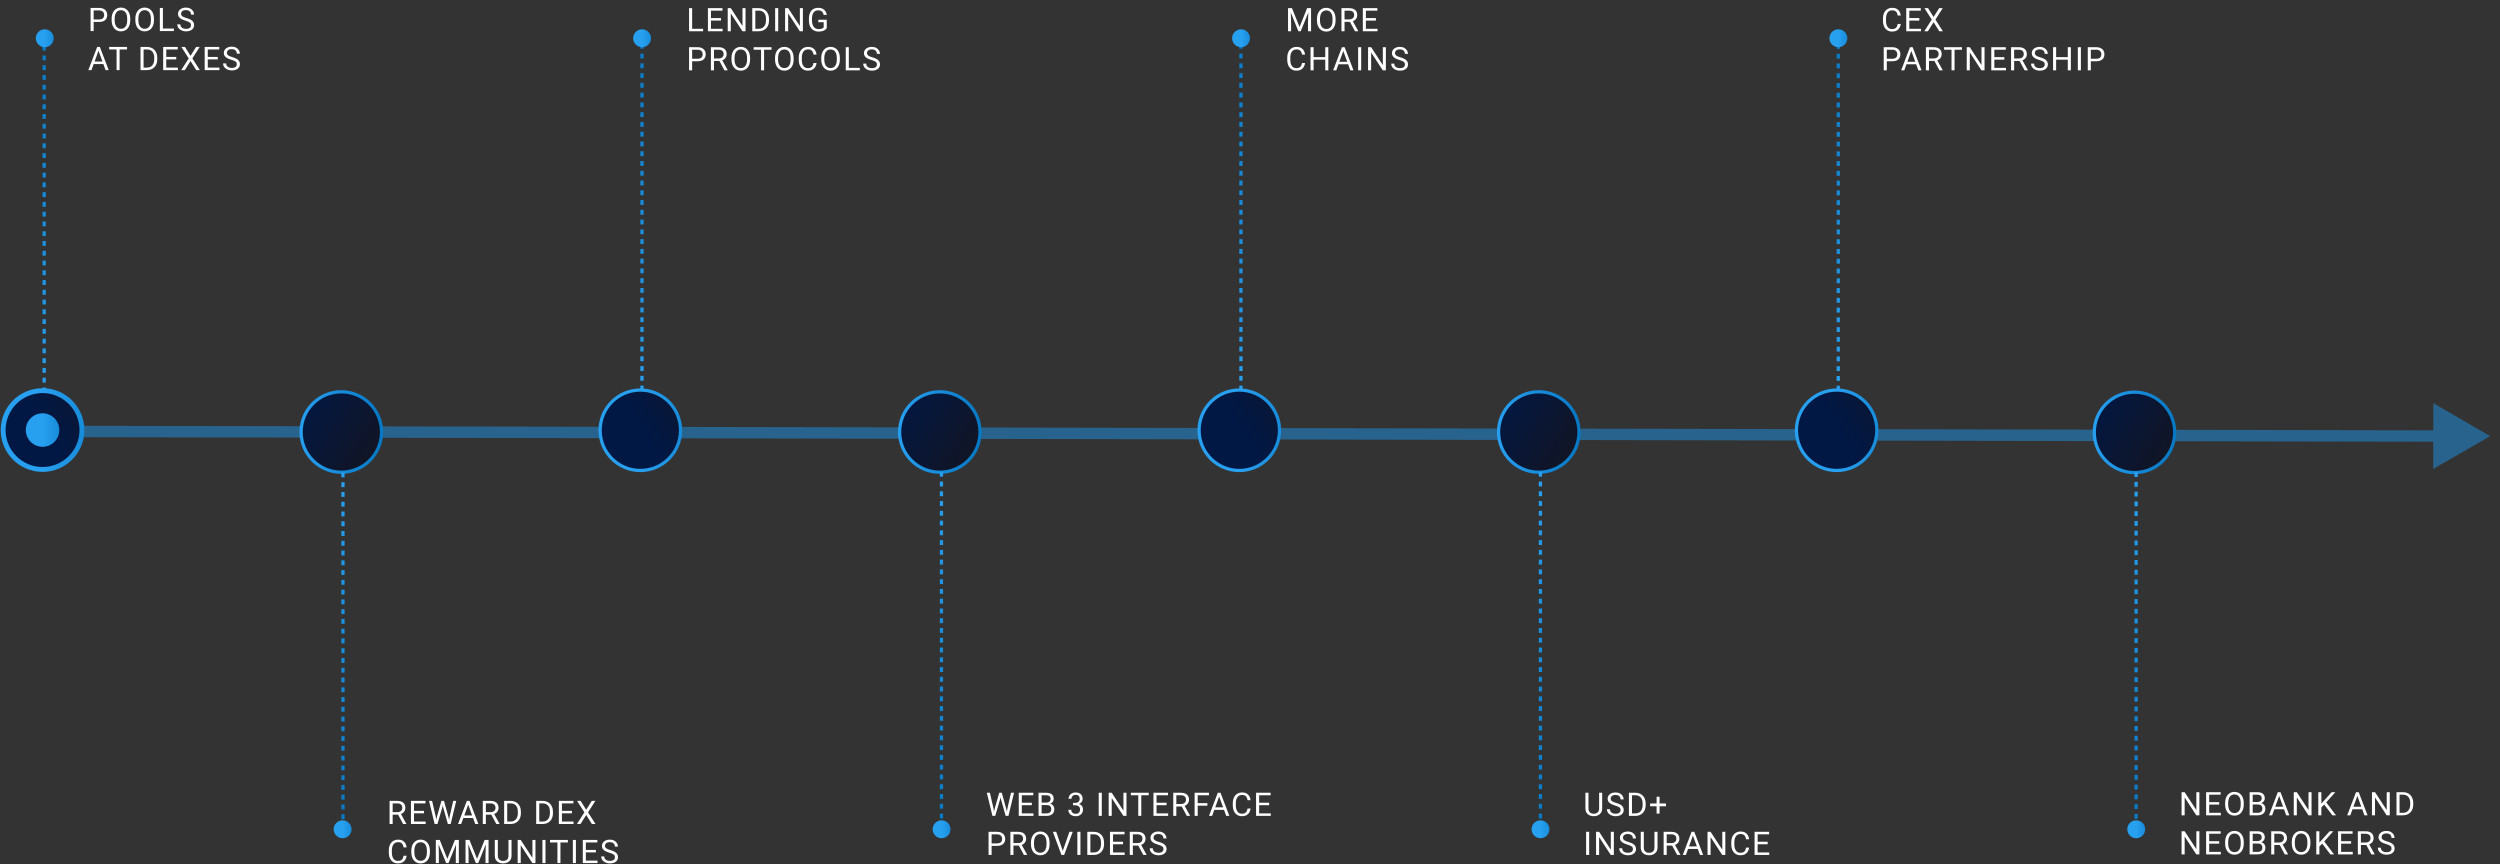 <svg width="1536" height="531" viewBox="0 0 1536 531" fill="none" xmlns="http://www.w3.org/2000/svg">
<rect x="0" y="0" width="1536" height="531" fill="#333333" stroke="none"/>
<path d="M1530 267.971L1495.04 247.696L1494.96 288.11L1530 267.971ZM4.993 268.53L1498.49 271.41L1498.51 264.41L5.007 261.53L4.993 268.53Z" fill="#1C95E7" fill-opacity="0.5"/>
<circle r="24.214" transform="matrix(1 0 0 -1 26.143 264.215)" fill="url(#paint0_linear_793_147553)" stroke="url(#paint1_linear_793_147553)" stroke-width="3"/>
<circle r="10.286" transform="matrix(1 0 0 -1 26.143 264.216)" fill="url(#paint2_linear_793_147553)"/>
<line y1="-1" x2="220" y2="-1" transform="matrix(-4.37114e-08 -1 -1 4.37114e-08 26.143 241.073)" stroke="url(#paint3_linear_793_147553)" stroke-width="2" stroke-dasharray="3 3"/>
<circle r="5.5" transform="matrix(1 0 0 -1 27.5 23.5)" fill="url(#paint4_linear_793_147553)"/>
<path d="M60.895 13.496H57.096V11.963H60.895C61.63 11.963 62.226 11.846 62.682 11.611C63.138 11.377 63.47 11.051 63.678 10.635C63.893 10.218 64 9.743 64 9.209C64 8.721 63.893 8.262 63.678 7.832C63.47 7.402 63.138 7.057 62.682 6.797C62.226 6.53 61.63 6.396 60.895 6.396H57.535V19.072H55.651V4.854H60.895C61.969 4.854 62.877 5.039 63.619 5.41C64.362 5.781 64.925 6.296 65.309 6.953C65.693 7.604 65.885 8.35 65.885 9.189C65.885 10.101 65.693 10.879 65.309 11.523C64.925 12.168 64.362 12.659 63.619 12.998C62.877 13.33 61.969 13.496 60.895 13.496ZM80.015 11.514V12.412C80.015 13.48 79.882 14.437 79.615 15.283C79.348 16.13 78.964 16.849 78.462 17.441C77.961 18.034 77.359 18.486 76.656 18.799C75.959 19.111 75.178 19.268 74.312 19.268C73.472 19.268 72.701 19.111 71.998 18.799C71.301 18.486 70.695 18.034 70.181 17.441C69.673 16.849 69.279 16.13 68.999 15.283C68.719 14.437 68.579 13.48 68.579 12.412V11.514C68.579 10.446 68.716 9.492 68.99 8.652C69.27 7.806 69.663 7.087 70.171 6.494C70.679 5.895 71.281 5.439 71.978 5.127C72.681 4.814 73.453 4.658 74.292 4.658C75.158 4.658 75.94 4.814 76.636 5.127C77.339 5.439 77.942 5.895 78.443 6.494C78.951 7.087 79.338 7.806 79.605 8.652C79.878 9.492 80.015 10.446 80.015 11.514ZM78.15 12.412V11.494C78.15 10.648 78.062 9.899 77.886 9.248C77.717 8.597 77.466 8.05 77.134 7.607C76.802 7.165 76.395 6.829 75.913 6.602C75.438 6.374 74.898 6.26 74.292 6.26C73.707 6.26 73.176 6.374 72.701 6.602C72.232 6.829 71.828 7.165 71.49 7.607C71.158 8.05 70.9 8.597 70.718 9.248C70.536 9.899 70.445 10.648 70.445 11.494V12.412C70.445 13.265 70.536 14.02 70.718 14.678C70.9 15.329 71.161 15.879 71.499 16.328C71.844 16.771 72.251 17.106 72.72 17.334C73.195 17.562 73.726 17.676 74.312 17.676C74.924 17.676 75.468 17.562 75.943 17.334C76.418 17.106 76.819 16.771 77.144 16.328C77.476 15.879 77.727 15.329 77.896 14.678C78.065 14.02 78.15 13.265 78.15 12.412ZM94.585 11.514V12.412C94.585 13.48 94.451 14.437 94.184 15.283C93.917 16.13 93.533 16.849 93.032 17.441C92.531 18.034 91.928 18.486 91.225 18.799C90.529 19.111 89.747 19.268 88.882 19.268C88.042 19.268 87.27 19.111 86.567 18.799C85.87 18.486 85.265 18.034 84.751 17.441C84.243 16.849 83.849 16.13 83.569 15.283C83.289 14.437 83.149 13.48 83.149 12.412V11.514C83.149 10.446 83.286 9.492 83.559 8.652C83.839 7.806 84.233 7.087 84.741 6.494C85.249 5.895 85.851 5.439 86.547 5.127C87.251 4.814 88.022 4.658 88.862 4.658C89.728 4.658 90.509 4.814 91.206 5.127C91.909 5.439 92.511 5.895 93.012 6.494C93.52 7.087 93.907 7.806 94.174 8.652C94.448 9.492 94.585 10.446 94.585 11.514ZM92.719 12.412V11.494C92.719 10.648 92.632 9.899 92.456 9.248C92.286 8.597 92.036 8.05 91.704 7.607C91.372 7.165 90.965 6.829 90.483 6.602C90.008 6.374 89.467 6.26 88.862 6.26C88.276 6.26 87.745 6.374 87.27 6.602C86.801 6.829 86.398 7.165 86.059 7.607C85.727 8.05 85.47 8.597 85.288 9.248C85.106 9.899 85.014 10.648 85.014 11.494V12.412C85.014 13.265 85.106 14.02 85.288 14.678C85.47 15.329 85.731 15.879 86.069 16.328C86.414 16.771 86.821 17.106 87.29 17.334C87.765 17.562 88.296 17.676 88.882 17.676C89.493 17.676 90.037 17.562 90.512 17.334C90.988 17.106 91.388 16.771 91.713 16.328C92.046 15.879 92.296 15.329 92.466 14.678C92.635 14.02 92.719 13.265 92.719 12.412ZM106.83 17.539V19.072H99.721V17.539H106.83ZM100.092 4.854V19.072H98.207V4.854H100.092ZM117.366 15.479C117.366 15.146 117.314 14.854 117.21 14.6C117.112 14.339 116.937 14.105 116.683 13.896C116.435 13.688 116.09 13.49 115.648 13.301C115.211 13.112 114.658 12.92 113.987 12.725C113.284 12.516 112.649 12.285 112.083 12.031C111.517 11.771 111.032 11.475 110.628 11.143C110.224 10.81 109.915 10.43 109.7 10C109.485 9.57 109.378 9.079 109.378 8.525C109.378 7.972 109.492 7.461 109.72 6.992C109.948 6.523 110.273 6.117 110.696 5.771C111.126 5.42 111.637 5.146 112.23 4.951C112.822 4.756 113.483 4.658 114.212 4.658C115.28 4.658 116.185 4.863 116.927 5.273C117.676 5.677 118.245 6.208 118.636 6.865C119.026 7.516 119.222 8.213 119.222 8.955H117.347C117.347 8.421 117.233 7.949 117.005 7.539C116.777 7.122 116.432 6.797 115.97 6.562C115.508 6.322 114.922 6.201 114.212 6.201C113.541 6.201 112.988 6.302 112.552 6.504C112.116 6.706 111.79 6.979 111.575 7.324C111.367 7.669 111.263 8.063 111.263 8.506C111.263 8.805 111.325 9.079 111.448 9.326C111.579 9.567 111.777 9.792 112.044 10C112.317 10.208 112.662 10.4 113.079 10.576C113.502 10.752 114.007 10.921 114.593 11.084C115.4 11.312 116.097 11.566 116.683 11.846C117.269 12.126 117.75 12.441 118.128 12.793C118.512 13.138 118.795 13.532 118.978 13.975C119.166 14.411 119.261 14.906 119.261 15.459C119.261 16.038 119.144 16.562 118.909 17.031C118.675 17.5 118.34 17.9 117.903 18.232C117.467 18.564 116.943 18.822 116.331 19.004C115.726 19.18 115.049 19.268 114.3 19.268C113.642 19.268 112.995 19.176 112.356 18.994C111.725 18.812 111.149 18.538 110.628 18.174C110.114 17.809 109.7 17.36 109.388 16.826C109.082 16.286 108.929 15.661 108.929 14.951H110.804C110.804 15.44 110.898 15.859 111.087 16.211C111.276 16.556 111.533 16.842 111.858 17.07C112.19 17.298 112.565 17.467 112.981 17.578C113.405 17.682 113.844 17.734 114.3 17.734C114.957 17.734 115.514 17.643 115.97 17.461C116.426 17.279 116.771 17.018 117.005 16.68C117.246 16.341 117.366 15.941 117.366 15.479ZM60.914 30.113L56.207 43.072H54.283L59.703 28.854H60.944L60.914 30.113ZM64.86 43.072L60.143 30.113L60.114 28.854H61.354L66.793 43.072H64.86ZM64.615 37.809V39.352H56.627V37.809H64.615ZM73.482 28.854V43.072H71.626V28.854H73.482ZM78.052 28.854V30.396H67.066V28.854H78.052ZM90.18 43.072H87.211L87.23 41.539H90.18C91.195 41.539 92.041 41.328 92.719 40.904C93.396 40.475 93.903 39.876 94.242 39.107C94.587 38.333 94.76 37.428 94.76 36.393V35.523C94.76 34.71 94.662 33.987 94.467 33.355C94.271 32.717 93.985 32.18 93.607 31.744C93.23 31.301 92.767 30.966 92.221 30.738C91.68 30.51 91.058 30.396 90.355 30.396H87.152V28.854H90.355C91.286 28.854 92.136 29.01 92.904 29.322C93.672 29.628 94.333 30.074 94.887 30.66C95.447 31.24 95.876 31.943 96.176 32.77C96.475 33.59 96.625 34.514 96.625 35.543V36.393C96.625 37.421 96.475 38.349 96.176 39.176C95.876 39.996 95.443 40.696 94.877 41.275C94.317 41.855 93.64 42.301 92.846 42.613C92.058 42.919 91.169 43.072 90.18 43.072ZM88.217 28.854V43.072H86.332V28.854H88.217ZM109.29 41.539V43.072H101.761V41.539H109.29ZM102.142 28.854V43.072H100.257V28.854H102.142ZM108.294 34.967V36.5H101.761V34.967H108.294ZM109.192 28.854V30.396H101.761V28.854H109.192ZM113.645 28.854L117.063 34.303L120.481 28.854H122.678L118.186 35.895L122.785 43.072H120.569L117.063 37.516L113.557 43.072H111.34L115.94 35.895L111.448 28.854H113.645ZM134.796 41.539V43.072H127.267V41.539H134.796ZM127.648 28.854V43.072H125.763V28.854H127.648ZM133.8 34.967V36.5H127.267V34.967H133.8ZM134.699 28.854V30.396H127.267V28.854H134.699ZM145.508 39.478C145.508 39.147 145.456 38.853 145.352 38.6C145.255 38.339 145.079 38.105 144.825 37.897C144.577 37.688 144.232 37.49 143.79 37.301C143.353 37.112 142.8 36.92 142.13 36.725C141.426 36.516 140.792 36.285 140.225 36.031C139.659 35.771 139.174 35.475 138.77 35.143C138.367 34.81 138.057 34.43 137.842 34C137.628 33.57 137.52 33.079 137.52 32.525C137.52 31.972 137.634 31.461 137.862 30.992C138.09 30.523 138.415 30.116 138.839 29.771C139.268 29.42 139.779 29.146 140.372 28.951C140.964 28.756 141.625 28.658 142.354 28.658C143.422 28.658 144.327 28.863 145.069 29.273C145.818 29.677 146.387 30.208 146.778 30.865C147.169 31.516 147.364 32.213 147.364 32.955H145.489C145.489 32.421 145.375 31.949 145.147 31.539C144.919 31.122 144.574 30.797 144.112 30.562C143.65 30.322 143.064 30.201 142.354 30.201C141.684 30.201 141.13 30.302 140.694 30.504C140.258 30.706 139.932 30.979 139.717 31.324C139.509 31.669 139.405 32.063 139.405 32.506C139.405 32.805 139.467 33.079 139.59 33.326C139.721 33.567 139.919 33.792 140.186 34C140.46 34.208 140.805 34.4 141.221 34.576C141.645 34.752 142.149 34.921 142.735 35.084C143.542 35.312 144.239 35.566 144.825 35.846C145.411 36.126 145.893 36.441 146.27 36.793C146.654 37.138 146.937 37.532 147.12 37.975C147.309 38.411 147.403 38.906 147.403 39.459C147.403 40.038 147.286 40.562 147.051 41.031C146.817 41.5 146.482 41.9 146.046 42.232C145.609 42.565 145.085 42.822 144.473 43.004C143.868 43.18 143.191 43.268 142.442 43.268C141.784 43.268 141.137 43.176 140.499 42.994C139.867 42.812 139.291 42.538 138.77 42.174C138.256 41.809 137.842 41.36 137.53 40.826C137.224 40.286 137.071 39.661 137.071 38.951H138.946C138.946 39.44 139.04 39.859 139.229 40.211C139.418 40.556 139.675 40.842 140.001 41.07C140.333 41.298 140.707 41.467 141.124 41.578C141.547 41.682 141.986 41.734 142.442 41.734C143.1 41.734 143.656 41.643 144.112 41.461C144.568 41.279 144.913 41.018 145.147 40.68C145.388 40.341 145.508 39.941 145.508 39.478Z" fill="white"/>
<path d="M239.365 492.066H244.072C245.139 492.066 246.041 492.229 246.777 492.555C247.519 492.88 248.082 493.362 248.466 494C248.857 494.632 249.052 495.41 249.052 496.334C249.052 496.985 248.919 497.581 248.652 498.121C248.391 498.655 248.014 499.111 247.519 499.488C247.031 499.859 246.445 500.136 245.761 500.318L245.234 500.523H240.81L240.791 498.99H244.13C244.807 498.99 245.371 498.873 245.82 498.639C246.269 498.398 246.608 498.076 246.835 497.672C247.063 497.268 247.177 496.822 247.177 496.334C247.177 495.787 247.07 495.309 246.855 494.898C246.64 494.488 246.302 494.173 245.839 493.951C245.384 493.723 244.794 493.609 244.072 493.609H241.25V506.285H239.365V492.066ZM247.675 506.285L244.218 499.84L246.181 499.83L249.687 506.168V506.285H247.675ZM261.522 504.752V506.285H253.993V504.752H261.522ZM254.374 492.066V506.285H252.489V492.066H254.374ZM260.526 498.18V499.713H253.993V498.18H260.526ZM261.425 492.066V493.609H253.993V492.066H261.425ZM268.396 501.988L271.219 492.066H272.586L271.795 495.924L268.758 506.285H267.4L268.396 501.988ZM265.476 492.066L267.723 501.793L268.396 506.285H267.049L263.601 492.066H265.476ZM276.238 501.783L278.435 492.066H280.32L276.883 506.285H275.535L276.238 501.783ZM272.791 492.066L275.535 501.988L276.531 506.285H275.174L272.244 495.924L271.443 492.066H272.791ZM288.044 493.326L283.337 506.285H281.413L286.833 492.066H288.073L288.044 493.326ZM291.989 506.285L287.273 493.326L287.243 492.066H288.483L293.923 506.285H291.989ZM291.745 501.021V502.564H283.757V501.021H291.745ZM296.627 492.066H301.334C302.402 492.066 303.304 492.229 304.039 492.555C304.782 492.88 305.345 493.362 305.729 494C306.119 494.632 306.315 495.41 306.315 496.334C306.315 496.985 306.181 497.581 305.914 498.121C305.654 498.655 305.276 499.111 304.782 499.488C304.293 499.859 303.707 500.136 303.024 500.318L302.496 500.523H298.073L298.053 498.99H301.393C302.07 498.99 302.633 498.873 303.082 498.639C303.532 498.398 303.87 498.076 304.098 497.672C304.326 497.268 304.44 496.822 304.44 496.334C304.44 495.787 304.332 495.309 304.117 494.898C303.903 494.488 303.564 494.173 303.102 493.951C302.646 493.723 302.057 493.609 301.334 493.609H298.512V506.285H296.627V492.066ZM304.938 506.285L301.481 499.84L303.444 499.83L306.95 506.168V506.285H304.938ZM313.599 506.285H310.63L310.65 504.752H313.599C314.615 504.752 315.461 504.54 316.138 504.117C316.815 503.688 317.323 503.089 317.662 502.32C318.007 501.546 318.179 500.641 318.179 499.605V498.736C318.179 497.923 318.082 497.2 317.886 496.568C317.691 495.93 317.404 495.393 317.027 494.957C316.649 494.514 316.187 494.179 315.64 493.951C315.1 493.723 314.478 493.609 313.775 493.609H310.572V492.066H313.775C314.706 492.066 315.556 492.223 316.324 492.535C317.092 492.841 317.753 493.287 318.306 493.873C318.866 494.452 319.296 495.156 319.595 495.982C319.895 496.803 320.044 497.727 320.044 498.756V499.605C320.044 500.634 319.895 501.562 319.595 502.389C319.296 503.209 318.863 503.909 318.296 504.488C317.736 505.068 317.059 505.514 316.265 505.826C315.477 506.132 314.589 506.285 313.599 506.285ZM311.636 492.066V506.285H309.751V492.066H311.636ZM333.285 506.285H330.316L330.336 504.752H333.285C334.301 504.752 335.147 504.54 335.824 504.117C336.501 503.688 337.009 503.089 337.348 502.32C337.693 501.546 337.865 500.641 337.865 499.605V498.736C337.865 497.923 337.767 497.2 337.572 496.568C337.377 495.93 337.09 495.393 336.713 494.957C336.335 494.514 335.873 494.179 335.326 493.951C334.786 493.723 334.164 493.609 333.461 493.609H330.258V492.066H333.461C334.392 492.066 335.241 492.223 336.01 492.535C336.778 492.841 337.439 493.287 337.992 493.873C338.552 494.452 338.982 495.156 339.281 495.982C339.581 496.803 339.73 497.727 339.73 498.756V499.605C339.73 500.634 339.581 501.562 339.281 502.389C338.982 503.209 338.549 503.909 337.982 504.488C337.422 505.068 336.745 505.514 335.951 505.826C335.163 506.132 334.275 506.285 333.285 506.285ZM331.322 492.066V506.285H329.437V492.066H331.322ZM352.396 504.752V506.285H344.866V504.752H352.396ZM345.247 492.066V506.285H343.362V492.066H345.247ZM351.4 498.18V499.713H344.866V498.18H351.4ZM352.298 492.066V493.609H344.866V492.066H352.298ZM356.75 492.066L360.168 497.516L363.586 492.066H365.783L361.291 499.107L365.891 506.285H363.674L360.168 500.729L356.662 506.285H354.446L359.045 499.107L354.553 492.066H356.75ZM247.949 525.764H249.824C249.726 526.662 249.469 527.466 249.052 528.176C248.636 528.885 248.046 529.449 247.285 529.865C246.523 530.275 245.572 530.48 244.433 530.48C243.6 530.48 242.841 530.324 242.158 530.012C241.481 529.699 240.898 529.257 240.41 528.684C239.921 528.104 239.544 527.411 239.277 526.604C239.016 525.79 238.886 524.885 238.886 523.889V522.473C238.886 521.477 239.016 520.575 239.277 519.768C239.544 518.954 239.925 518.257 240.419 517.678C240.921 517.098 241.523 516.652 242.226 516.34C242.929 516.027 243.72 515.871 244.599 515.871C245.673 515.871 246.582 516.073 247.324 516.477C248.066 516.88 248.642 517.44 249.052 518.156C249.469 518.866 249.726 519.689 249.824 520.627H247.949C247.858 519.963 247.688 519.393 247.441 518.918C247.194 518.436 246.842 518.065 246.386 517.805C245.931 517.544 245.335 517.414 244.599 517.414C243.968 517.414 243.411 517.535 242.929 517.775C242.454 518.016 242.054 518.358 241.728 518.801C241.409 519.243 241.168 519.774 241.005 520.393C240.843 521.011 240.761 521.698 240.761 522.453V523.889C240.761 524.585 240.833 525.24 240.976 525.852C241.126 526.464 241.35 527.001 241.65 527.463C241.949 527.925 242.33 528.29 242.792 528.557C243.255 528.817 243.802 528.947 244.433 528.947C245.234 528.947 245.872 528.82 246.347 528.566C246.822 528.312 247.181 527.948 247.421 527.473C247.669 526.997 247.845 526.428 247.949 525.764ZM264.139 522.727V523.625C264.139 524.693 264.006 525.65 263.739 526.496C263.472 527.342 263.088 528.062 262.587 528.654C262.085 529.247 261.483 529.699 260.78 530.012C260.083 530.324 259.302 530.48 258.436 530.48C257.596 530.48 256.825 530.324 256.122 530.012C255.425 529.699 254.82 529.247 254.305 528.654C253.798 528.062 253.404 527.342 253.124 526.496C252.844 525.65 252.704 524.693 252.704 523.625V522.727C252.704 521.659 252.841 520.705 253.114 519.865C253.394 519.019 253.788 518.299 254.296 517.707C254.803 517.108 255.406 516.652 256.102 516.34C256.805 516.027 257.577 515.871 258.417 515.871C259.283 515.871 260.064 516.027 260.76 516.34C261.464 516.652 262.066 517.108 262.567 517.707C263.075 518.299 263.462 519.019 263.729 519.865C264.003 520.705 264.139 521.659 264.139 522.727ZM262.274 523.625V522.707C262.274 521.861 262.186 521.112 262.01 520.461C261.841 519.81 261.591 519.263 261.258 518.82C260.926 518.378 260.52 518.042 260.038 517.814C259.563 517.587 259.022 517.473 258.417 517.473C257.831 517.473 257.3 517.587 256.825 517.814C256.356 518.042 255.953 518.378 255.614 518.82C255.282 519.263 255.025 519.81 254.842 520.461C254.66 521.112 254.569 521.861 254.569 522.707V523.625C254.569 524.478 254.66 525.233 254.842 525.891C255.025 526.542 255.285 527.092 255.624 527.541C255.969 527.984 256.376 528.319 256.844 528.547C257.32 528.775 257.85 528.889 258.436 528.889C259.048 528.889 259.592 528.775 260.067 528.547C260.542 528.319 260.943 527.984 261.268 527.541C261.6 527.092 261.851 526.542 262.02 525.891C262.189 525.233 262.274 524.478 262.274 523.625ZM268.357 516.066H270.183L274.842 527.658L279.49 516.066H281.326L275.545 530.285H274.119L268.357 516.066ZM267.762 516.066H269.373L269.637 524.738V530.285H267.762V516.066ZM280.301 516.066H281.912V530.285H280.037V524.738L280.301 516.066ZM286.618 516.066H288.444L293.103 527.658L297.751 516.066H299.587L293.806 530.285H292.38L286.618 516.066ZM286.023 516.066H287.634L287.898 524.738V530.285H286.023V516.066ZM298.562 516.066H300.173V530.285H298.298V524.738L298.562 516.066ZM312.418 516.066H314.293V525.686C314.293 526.753 314.056 527.642 313.58 528.352C313.105 529.061 312.474 529.595 311.686 529.953C310.905 530.305 310.055 530.48 309.137 530.48C308.173 530.48 307.301 530.305 306.52 529.953C305.745 529.595 305.13 529.061 304.674 528.352C304.225 527.642 304 526.753 304 525.686V516.066H305.866V525.686C305.866 526.428 306.002 527.04 306.276 527.521C306.549 528.003 306.93 528.361 307.418 528.596C307.913 528.83 308.486 528.947 309.137 528.947C309.795 528.947 310.367 528.83 310.856 528.596C311.351 528.361 311.735 528.003 312.008 527.521C312.282 527.04 312.418 526.428 312.418 525.686V516.066ZM328.99 516.066V530.285H327.095L319.937 519.318V530.285H318.052V516.066H319.937L327.125 527.062V516.066H328.99ZM335.151 516.066V530.285H333.266V516.066H335.151ZM344.34 516.066V530.285H342.484V516.066H344.34ZM348.91 516.066V517.609H337.924V516.066H348.91ZM353.841 516.066V530.285H351.956V516.066H353.841ZM367.102 528.752V530.285H359.573V528.752H367.102ZM359.953 516.066V530.285H358.069V516.066H359.953ZM366.106 522.18V523.713H359.573V522.18H366.106ZM367.004 516.066V517.609H359.573V516.066H367.004ZM377.814 526.691C377.814 526.359 377.762 526.066 377.658 525.812C377.56 525.552 377.384 525.318 377.13 525.109C376.883 524.901 376.538 524.702 376.095 524.514C375.659 524.325 375.106 524.133 374.435 523.938C373.732 523.729 373.097 523.498 372.531 523.244C371.964 522.984 371.479 522.688 371.076 522.355C370.672 522.023 370.363 521.643 370.148 521.213C369.933 520.783 369.826 520.292 369.826 519.738C369.826 519.185 369.94 518.674 370.167 518.205C370.395 517.736 370.721 517.329 371.144 516.984C371.574 516.633 372.085 516.359 372.677 516.164C373.27 515.969 373.931 515.871 374.66 515.871C375.727 515.871 376.632 516.076 377.375 516.486C378.123 516.89 378.693 517.421 379.083 518.078C379.474 518.729 379.669 519.426 379.669 520.168H377.794C377.794 519.634 377.681 519.162 377.453 518.752C377.225 518.335 376.88 518.01 376.417 517.775C375.955 517.535 375.369 517.414 374.66 517.414C373.989 517.414 373.436 517.515 373 517.717C372.563 517.919 372.238 518.192 372.023 518.537C371.815 518.882 371.71 519.276 371.71 519.719C371.71 520.018 371.772 520.292 371.896 520.539C372.026 520.78 372.225 521.005 372.492 521.213C372.765 521.421 373.11 521.613 373.527 521.789C373.95 521.965 374.455 522.134 375.041 522.297C375.848 522.525 376.544 522.779 377.13 523.059C377.716 523.339 378.198 523.654 378.576 524.006C378.96 524.351 379.243 524.745 379.425 525.188C379.614 525.624 379.708 526.118 379.708 526.672C379.708 527.251 379.591 527.775 379.357 528.244C379.123 528.713 378.787 529.113 378.351 529.445C377.915 529.777 377.391 530.035 376.779 530.217C376.173 530.393 375.496 530.48 374.748 530.48C374.09 530.48 373.442 530.389 372.804 530.207C372.173 530.025 371.597 529.751 371.076 529.387C370.561 529.022 370.148 528.573 369.835 528.039C369.529 527.499 369.376 526.874 369.376 526.164H371.251C371.251 526.652 371.346 527.072 371.535 527.424C371.723 527.769 371.981 528.055 372.306 528.283C372.638 528.511 373.013 528.68 373.429 528.791C373.852 528.895 374.292 528.947 374.748 528.947C375.405 528.947 375.962 528.856 376.417 528.674C376.873 528.492 377.218 528.231 377.453 527.893C377.694 527.554 377.814 527.154 377.814 526.691Z" fill="white"/>
<circle r="24.714" transform="matrix(1 0 0 -1 393.429 264.357)" fill="url(#paint5_linear_793_147553)" stroke="url(#paint6_linear_793_147553)" stroke-width="2"/>
<line y1="-1" x2="220" y2="-1" transform="matrix(-4.37114e-08 -1 -1 4.37114e-08 393.429 239.929)" stroke="url(#paint7_linear_793_147553)" stroke-width="2" stroke-dasharray="3 3"/>
<path d="M431.988 17.681V19.214H424.878V17.681H431.988ZM425.25 4.995V19.214H423.365V4.995H425.25ZM443.979 17.681V19.214H436.45V17.681H443.979ZM436.831 4.995V19.214H434.946V4.995H436.831ZM442.983 11.108V12.642H436.45V11.108H442.983ZM443.882 4.995V6.538H436.45V4.995H443.882ZM458.051 4.995V19.214H456.156L448.998 8.247V19.214H447.113V4.995H448.998L456.185 15.991V4.995H458.051ZM466.038 19.214H463.069L463.089 17.681H466.038C467.054 17.681 467.9 17.469 468.577 17.046C469.254 16.616 469.762 16.017 470.101 15.249C470.446 14.474 470.618 13.569 470.618 12.534V11.665C470.618 10.851 470.521 10.129 470.325 9.497C470.13 8.859 469.844 8.322 469.466 7.886C469.088 7.443 468.626 7.108 468.079 6.88C467.539 6.652 466.917 6.538 466.214 6.538H463.011V4.995H466.214C467.145 4.995 467.995 5.151 468.763 5.464C469.531 5.77 470.192 6.216 470.745 6.802C471.305 7.381 471.735 8.084 472.034 8.911C472.334 9.731 472.483 10.656 472.483 11.685V12.534C472.483 13.563 472.334 14.491 472.034 15.317C471.735 16.138 471.302 16.838 470.735 17.417C470.176 17.996 469.498 18.442 468.704 18.755C467.916 19.061 467.028 19.214 466.038 19.214ZM464.075 4.995V19.214H462.191V4.995H464.075ZM478.137 4.995V19.214H476.252V4.995H478.137ZM493.302 4.995V19.214H491.408L484.25 8.247V19.214H482.365V4.995H484.25L491.437 15.991V4.995H493.302ZM507.95 12.134V17.339C507.774 17.599 507.494 17.892 507.11 18.218C506.726 18.537 506.195 18.817 505.518 19.058C504.848 19.292 503.982 19.409 502.921 19.409C502.055 19.409 501.257 19.259 500.528 18.96C499.805 18.654 499.177 18.211 498.643 17.632C498.116 17.046 497.706 16.336 497.413 15.503C497.126 14.663 496.983 13.713 496.983 12.651V11.548C496.983 10.487 497.107 9.539 497.354 8.706C497.608 7.873 497.979 7.166 498.467 6.587C498.956 6.001 499.555 5.558 500.264 5.259C500.974 4.953 501.788 4.8 502.706 4.8C503.793 4.8 504.701 4.989 505.43 5.366C506.166 5.737 506.739 6.252 507.149 6.909C507.566 7.567 507.833 8.315 507.95 9.155H506.065C505.981 8.641 505.811 8.172 505.557 7.749C505.31 7.326 504.955 6.987 504.493 6.733C504.031 6.473 503.435 6.343 502.706 6.343C502.048 6.343 501.479 6.463 500.997 6.704C500.515 6.945 500.118 7.29 499.805 7.739C499.493 8.188 499.258 8.732 499.102 9.37C498.953 10.008 498.878 10.727 498.878 11.528V12.651C498.878 13.472 498.972 14.204 499.161 14.849C499.356 15.493 499.633 16.043 499.991 16.499C500.349 16.948 500.775 17.29 501.27 17.524C501.772 17.759 502.325 17.876 502.93 17.876C503.601 17.876 504.145 17.821 504.561 17.71C504.978 17.593 505.303 17.456 505.538 17.3C505.772 17.137 505.951 16.984 506.075 16.841V13.657H502.784V12.134H507.95ZM428.609 37.638H424.81V36.105H428.609C429.345 36.105 429.94 35.987 430.396 35.753C430.852 35.519 431.184 35.193 431.392 34.776C431.607 34.36 431.714 33.884 431.714 33.351C431.714 32.862 431.607 32.403 431.392 31.974C431.184 31.544 430.852 31.199 430.396 30.939C429.94 30.672 429.345 30.538 428.609 30.538H425.25V43.214H423.365V28.995H428.609C429.683 28.995 430.591 29.181 431.333 29.552C432.076 29.923 432.639 30.437 433.023 31.095C433.407 31.746 433.599 32.491 433.599 33.331C433.599 34.242 433.407 35.02 433.023 35.665C432.639 36.31 432.076 36.801 431.333 37.14C430.591 37.472 429.683 37.638 428.609 37.638ZM436.782 28.995H441.489C442.557 28.995 443.458 29.158 444.194 29.483C444.936 29.809 445.499 30.291 445.883 30.929C446.274 31.56 446.469 32.338 446.469 33.263C446.469 33.914 446.336 34.509 446.069 35.05C445.809 35.584 445.431 36.039 444.936 36.417C444.448 36.788 443.862 37.065 443.178 37.247L442.651 37.452H438.227L438.208 35.919H441.548C442.225 35.919 442.788 35.802 443.237 35.567C443.686 35.327 444.025 35.004 444.253 34.601C444.481 34.197 444.594 33.751 444.594 33.263C444.594 32.716 444.487 32.237 444.272 31.827C444.057 31.417 443.719 31.101 443.257 30.88C442.801 30.652 442.212 30.538 441.489 30.538H438.667V43.214H436.782V28.995ZM445.092 43.214L441.635 36.769L443.598 36.759L447.104 43.097V43.214H445.092ZM460.853 35.655V36.554C460.853 37.621 460.72 38.578 460.453 39.425C460.186 40.271 459.802 40.991 459.301 41.583C458.799 42.175 458.197 42.628 457.494 42.94C456.797 43.253 456.016 43.409 455.15 43.409C454.31 43.409 453.539 43.253 452.836 42.94C452.139 42.628 451.534 42.175 451.019 41.583C450.512 40.991 450.118 40.271 449.838 39.425C449.558 38.578 449.418 37.621 449.418 36.554V35.655C449.418 34.588 449.555 33.634 449.828 32.794C450.108 31.948 450.502 31.228 451.01 30.636C451.517 30.037 452.12 29.581 452.816 29.269C453.519 28.956 454.291 28.8 455.131 28.8C455.997 28.8 456.778 28.956 457.475 29.269C458.178 29.581 458.78 30.037 459.281 30.636C459.789 31.228 460.176 31.948 460.443 32.794C460.717 33.634 460.853 34.588 460.853 35.655ZM458.988 36.554V35.636C458.988 34.789 458.9 34.041 458.725 33.39C458.555 32.739 458.305 32.192 457.973 31.749C457.641 31.306 457.234 30.971 456.752 30.743C456.277 30.515 455.736 30.401 455.131 30.401C454.545 30.401 454.014 30.515 453.539 30.743C453.07 30.971 452.667 31.306 452.328 31.749C451.996 32.192 451.739 32.739 451.557 33.39C451.374 34.041 451.283 34.789 451.283 35.636V36.554C451.283 37.407 451.374 38.162 451.557 38.819C451.739 39.47 451.999 40.02 452.338 40.47C452.683 40.912 453.09 41.248 453.558 41.476C454.034 41.703 454.564 41.817 455.15 41.817C455.762 41.817 456.306 41.703 456.781 41.476C457.256 41.248 457.657 40.912 457.982 40.47C458.314 40.02 458.565 39.47 458.734 38.819C458.904 38.162 458.988 37.407 458.988 36.554ZM469.456 28.995V43.214H467.601V28.995H469.456ZM474.026 28.995V30.538H463.04V28.995H474.026ZM487.61 35.655V36.554C487.61 37.621 487.476 38.578 487.209 39.425C486.942 40.271 486.558 40.991 486.057 41.583C485.556 42.175 484.953 42.628 484.25 42.94C483.554 43.253 482.772 43.409 481.907 43.409C481.067 43.409 480.295 43.253 479.592 42.94C478.895 42.628 478.29 42.175 477.776 41.583C477.268 40.991 476.874 40.271 476.594 39.425C476.314 38.578 476.174 37.621 476.174 36.554V35.655C476.174 34.588 476.311 33.634 476.584 32.794C476.864 31.948 477.258 31.228 477.766 30.636C478.274 30.037 478.876 29.581 479.573 29.269C480.276 28.956 481.047 28.8 481.887 28.8C482.753 28.8 483.534 28.956 484.231 29.269C484.934 29.581 485.536 30.037 486.037 30.636C486.545 31.228 486.933 31.948 487.2 32.794C487.473 33.634 487.61 34.588 487.61 35.655ZM485.744 36.554V35.636C485.744 34.789 485.657 34.041 485.481 33.39C485.311 32.739 485.061 32.192 484.729 31.749C484.397 31.306 483.99 30.971 483.508 30.743C483.033 30.515 482.492 30.401 481.887 30.401C481.301 30.401 480.77 30.515 480.295 30.743C479.826 30.971 479.423 31.306 479.084 31.749C478.752 32.192 478.495 32.739 478.313 33.39C478.131 34.041 478.039 34.789 478.039 35.636V36.554C478.039 37.407 478.131 38.162 478.313 38.819C478.495 39.47 478.756 40.02 479.094 40.47C479.439 40.912 479.846 41.248 480.315 41.476C480.79 41.703 481.321 41.817 481.907 41.817C482.519 41.817 483.062 41.703 483.537 41.476C484.013 41.248 484.413 40.912 484.739 40.47C485.071 40.02 485.321 39.47 485.491 38.819C485.66 38.162 485.744 37.407 485.744 36.554ZM499.816 38.692H501.691C501.593 39.591 501.336 40.395 500.919 41.105C500.503 41.814 499.914 42.377 499.152 42.794C498.39 43.204 497.44 43.409 496.3 43.409C495.467 43.409 494.708 43.253 494.025 42.94C493.348 42.628 492.765 42.185 492.277 41.612C491.789 41.033 491.411 40.34 491.144 39.532C490.884 38.718 490.753 37.813 490.753 36.817V35.401C490.753 34.405 490.884 33.504 491.144 32.696C491.411 31.883 491.792 31.186 492.287 30.606C492.788 30.027 493.39 29.581 494.093 29.269C494.796 28.956 495.587 28.8 496.466 28.8C497.541 28.8 498.449 29.002 499.191 29.405C499.933 29.809 500.509 30.369 500.919 31.085C501.336 31.795 501.593 32.618 501.691 33.556H499.816C499.725 32.892 499.556 32.322 499.308 31.847C499.061 31.365 498.709 30.994 498.253 30.733C497.798 30.473 497.202 30.343 496.466 30.343C495.835 30.343 495.278 30.463 494.796 30.704C494.321 30.945 493.921 31.287 493.595 31.73C493.276 32.172 493.035 32.703 492.873 33.321C492.71 33.94 492.628 34.627 492.628 35.382V36.817C492.628 37.514 492.7 38.168 492.843 38.78C492.993 39.392 493.218 39.929 493.517 40.392C493.817 40.854 494.197 41.218 494.66 41.485C495.122 41.746 495.669 41.876 496.3 41.876C497.101 41.876 497.739 41.749 498.214 41.495C498.69 41.241 499.048 40.877 499.289 40.401C499.536 39.926 499.712 39.356 499.816 38.692ZM516.007 35.655V36.554C516.007 37.621 515.873 38.578 515.606 39.425C515.339 40.271 514.955 40.991 514.454 41.583C513.953 42.175 513.35 42.628 512.647 42.94C511.951 43.253 511.169 43.409 510.303 43.409C509.464 43.409 508.692 43.253 507.989 42.94C507.292 42.628 506.687 42.175 506.173 41.583C505.665 40.991 505.271 40.271 504.991 39.425C504.711 38.578 504.571 37.621 504.571 36.554V35.655C504.571 34.588 504.708 33.634 504.981 32.794C505.261 31.948 505.655 31.228 506.163 30.636C506.671 30.037 507.273 29.581 507.969 29.269C508.673 28.956 509.444 28.8 510.284 28.8C511.15 28.8 511.931 28.956 512.628 29.269C513.331 29.581 513.933 30.037 514.434 30.636C514.942 31.228 515.329 31.948 515.596 32.794C515.87 33.634 516.007 34.588 516.007 35.655ZM514.141 36.554V35.636C514.141 34.789 514.053 34.041 513.878 33.39C513.708 32.739 513.458 32.192 513.126 31.749C512.794 31.306 512.387 30.971 511.905 30.743C511.43 30.515 510.889 30.401 510.284 30.401C509.698 30.401 509.167 30.515 508.692 30.743C508.223 30.971 507.82 31.306 507.481 31.749C507.149 32.192 506.892 32.739 506.71 33.39C506.527 34.041 506.436 34.789 506.436 35.636V36.554C506.436 37.407 506.527 38.162 506.71 38.819C506.892 39.47 507.152 40.02 507.491 40.47C507.836 40.912 508.243 41.248 508.712 41.476C509.187 41.703 509.717 41.817 510.303 41.817C510.915 41.817 511.459 41.703 511.934 41.476C512.41 41.248 512.81 40.912 513.135 40.47C513.467 40.02 513.718 39.47 513.887 38.819C514.057 38.162 514.141 37.407 514.141 36.554ZM528.252 41.681V43.214H521.142V41.681H528.252ZM521.514 28.995V43.214H519.629V28.995H521.514ZM538.788 39.62C538.788 39.288 538.736 38.995 538.632 38.741C538.534 38.481 538.358 38.246 538.105 38.038C537.857 37.83 537.512 37.631 537.069 37.442C536.633 37.254 536.08 37.062 535.409 36.866C534.706 36.658 534.071 36.427 533.505 36.173C532.939 35.912 532.454 35.616 532.05 35.284C531.646 34.952 531.337 34.571 531.122 34.142C530.907 33.712 530.8 33.22 530.8 32.667C530.8 32.114 530.914 31.602 531.142 31.134C531.37 30.665 531.695 30.258 532.118 29.913C532.548 29.561 533.059 29.288 533.651 29.093C534.244 28.898 534.905 28.8 535.634 28.8C536.702 28.8 537.607 29.005 538.349 29.415C539.097 29.819 539.667 30.349 540.058 31.007C540.448 31.658 540.644 32.355 540.644 33.097H538.769C538.769 32.563 538.655 32.091 538.427 31.681C538.199 31.264 537.854 30.939 537.392 30.704C536.929 30.463 536.344 30.343 535.634 30.343C534.963 30.343 534.41 30.444 533.974 30.645C533.538 30.847 533.212 31.121 532.997 31.466C532.789 31.811 532.685 32.205 532.685 32.648C532.685 32.947 532.747 33.22 532.87 33.468C533 33.709 533.199 33.933 533.466 34.142C533.739 34.35 534.084 34.542 534.501 34.718C534.924 34.894 535.429 35.063 536.015 35.226C536.822 35.453 537.519 35.707 538.105 35.987C538.691 36.267 539.172 36.583 539.55 36.935C539.934 37.28 540.217 37.673 540.4 38.116C540.588 38.552 540.683 39.047 540.683 39.601C540.683 40.18 540.566 40.704 540.331 41.173C540.097 41.642 539.761 42.042 539.325 42.374C538.889 42.706 538.365 42.963 537.753 43.145C537.148 43.321 536.47 43.409 535.722 43.409C535.064 43.409 534.416 43.318 533.778 43.136C533.147 42.953 532.571 42.68 532.05 42.315C531.536 41.951 531.122 41.502 530.81 40.968C530.504 40.427 530.351 39.802 530.351 39.093H532.226C532.226 39.581 532.32 40.001 532.509 40.352C532.698 40.698 532.955 40.984 533.28 41.212C533.612 41.44 533.987 41.609 534.403 41.72C534.827 41.824 535.266 41.876 535.722 41.876C536.379 41.876 536.936 41.785 537.392 41.602C537.847 41.42 538.192 41.16 538.427 40.821C538.668 40.483 538.788 40.082 538.788 39.62Z" fill="white"/>
<circle cx="577.429" cy="265.43" r="24.714" fill="url(#paint8_linear_793_147553)" stroke="url(#paint9_linear_793_147553)" stroke-width="2"/>
<line x1="578.429" y1="289.858" x2="578.429" y2="509.858" stroke="url(#paint10_linear_793_147553)" stroke-width="2" stroke-dasharray="3 3"/>
<circle r="5.5" transform="matrix(1 0 0 -1 578.5 509.5)" fill="url(#paint11_linear_793_147553)"/>
<path d="M611.105 496.989L613.927 487.067H615.294L614.503 490.925L611.466 501.286H610.109L611.105 496.989ZM608.185 487.067L610.431 496.794L611.105 501.286H609.757L606.31 487.067H608.185ZM618.947 496.784L621.144 487.067H623.029L619.591 501.286H618.244L618.947 496.784ZM615.5 487.067L618.244 496.989L619.24 501.286H617.882L614.953 490.925L614.152 487.067H615.5ZM634.952 499.753V501.286H627.423V499.753H634.952ZM627.803 487.067V501.286H625.919V487.067H627.803ZM633.956 493.181V494.714H627.423V493.181H633.956ZM634.854 487.067V488.61H627.423V487.067H634.854ZM643.154 494.636H639.551L639.531 493.122H642.803C643.343 493.122 643.815 493.031 644.219 492.849C644.622 492.666 644.935 492.406 645.156 492.067C645.384 491.722 645.498 491.312 645.498 490.837C645.498 490.316 645.397 489.893 645.195 489.567C645 489.235 644.697 488.994 644.287 488.845C643.883 488.688 643.369 488.61 642.744 488.61H639.971V501.286H638.086V487.067H642.744C643.473 487.067 644.124 487.142 644.697 487.292C645.27 487.435 645.755 487.663 646.152 487.976C646.556 488.282 646.862 488.672 647.07 489.147C647.279 489.623 647.383 490.192 647.383 490.856C647.383 491.442 647.233 491.973 646.933 492.448C646.634 492.917 646.217 493.301 645.683 493.601C645.156 493.9 644.538 494.092 643.828 494.177L643.154 494.636ZM643.066 501.286H638.808L639.873 499.753H643.066C643.665 499.753 644.173 499.649 644.59 499.44C645.013 499.232 645.335 498.939 645.557 498.562C645.778 498.177 645.889 497.725 645.889 497.204C645.889 496.677 645.794 496.221 645.605 495.837C645.417 495.453 645.12 495.157 644.717 494.948C644.313 494.74 643.792 494.636 643.154 494.636H640.469L640.488 493.122H644.16L644.56 493.669C645.244 493.728 645.823 493.923 646.299 494.255C646.774 494.58 647.135 494.997 647.383 495.505C647.637 496.013 647.764 496.573 647.764 497.185C647.764 498.07 647.568 498.819 647.178 499.431C646.794 500.036 646.25 500.498 645.547 500.817C644.844 501.13 644.017 501.286 643.066 501.286ZM659.276 493.288H660.565C661.196 493.288 661.717 493.184 662.127 492.976C662.544 492.761 662.853 492.471 663.055 492.106C663.263 491.735 663.367 491.319 663.367 490.856C663.367 490.31 663.276 489.851 663.094 489.479C662.912 489.108 662.638 488.828 662.274 488.64C661.909 488.451 661.447 488.356 660.887 488.356C660.379 488.356 659.93 488.457 659.539 488.659C659.155 488.854 658.853 489.134 658.631 489.499C658.416 489.864 658.309 490.293 658.309 490.788H656.502C656.502 490.065 656.685 489.408 657.049 488.815C657.414 488.223 657.925 487.751 658.582 487.399C659.246 487.048 660.015 486.872 660.887 486.872C661.746 486.872 662.498 487.025 663.143 487.331C663.787 487.631 664.289 488.08 664.647 488.679C665.005 489.271 665.184 490.01 665.184 490.896C665.184 491.254 665.099 491.638 664.93 492.048C664.767 492.451 664.51 492.829 664.158 493.181C663.813 493.532 663.364 493.822 662.811 494.05C662.257 494.271 661.593 494.382 660.819 494.382H659.276V493.288ZM659.276 494.772V493.688H660.819C661.724 493.688 662.472 493.796 663.065 494.011C663.657 494.226 664.123 494.512 664.461 494.87C664.806 495.228 665.047 495.622 665.184 496.052C665.327 496.475 665.399 496.898 665.399 497.321C665.399 497.985 665.285 498.575 665.057 499.089C664.836 499.603 664.52 500.039 664.11 500.397C663.706 500.756 663.231 501.026 662.684 501.208C662.137 501.39 661.541 501.481 660.897 501.481C660.278 501.481 659.696 501.394 659.149 501.218C658.608 501.042 658.13 500.788 657.713 500.456C657.297 500.118 656.971 499.704 656.737 499.216C656.502 498.721 656.385 498.158 656.385 497.526H658.192C658.192 498.021 658.299 498.454 658.514 498.825C658.735 499.196 659.048 499.486 659.451 499.694C659.862 499.896 660.343 499.997 660.897 499.997C661.45 499.997 661.925 499.903 662.323 499.714C662.726 499.519 663.035 499.226 663.25 498.835C663.472 498.444 663.582 497.953 663.582 497.36C663.582 496.768 663.459 496.283 663.211 495.905C662.964 495.521 662.612 495.238 662.157 495.056C661.707 494.867 661.177 494.772 660.565 494.772H659.276ZM676.94 487.067V501.286H675.055V487.067H676.94ZM692.105 487.067V501.286H690.211L683.053 490.319V501.286H681.168V487.067H683.053L690.24 498.063V487.067H692.105ZM701.206 487.067V501.286H699.351V487.067H701.206ZM705.776 487.067V488.61H694.79V487.067H705.776ZM717.719 499.753V501.286H710.19V499.753H717.719ZM710.571 487.067V501.286H708.686V487.067H710.571ZM716.723 493.181V494.714H710.19V493.181H716.723ZM717.621 487.067V488.61H710.19V487.067H717.621ZM720.853 487.067H725.56C726.628 487.067 727.529 487.23 728.265 487.556C729.007 487.881 729.57 488.363 729.955 489.001C730.345 489.632 730.541 490.41 730.541 491.335C730.541 491.986 730.407 492.582 730.14 493.122C729.88 493.656 729.502 494.112 729.007 494.489C728.519 494.86 727.933 495.137 727.25 495.319L726.722 495.524H722.298L722.279 493.991H725.619C726.296 493.991 726.859 493.874 727.308 493.64C727.757 493.399 728.096 493.076 728.324 492.673C728.552 492.269 728.666 491.823 728.666 491.335C728.666 490.788 728.558 490.31 728.343 489.899C728.128 489.489 727.79 489.174 727.328 488.952C726.872 488.724 726.283 488.61 725.56 488.61H722.738V501.286H720.853V487.067ZM729.164 501.286L725.707 494.841L727.669 494.831L731.175 501.169V501.286H729.164ZM735.862 487.067V501.286H733.977V487.067H735.862ZM741.819 493.464V495.007H735.452V493.464H741.819ZM742.786 487.067V488.61H735.452V487.067H742.786ZM749.435 488.327L744.728 501.286H742.805L748.225 487.067H749.465L749.435 488.327ZM753.381 501.286L748.664 488.327L748.635 487.067H749.875L755.314 501.286H753.381ZM753.137 496.022V497.565H745.148V496.022H753.137ZM766.485 496.765H768.36C768.263 497.663 768.006 498.467 767.589 499.177C767.172 499.886 766.583 500.45 765.821 500.866C765.06 501.276 764.109 501.481 762.97 501.481C762.136 501.481 761.378 501.325 760.694 501.013C760.017 500.7 759.435 500.257 758.946 499.685C758.458 499.105 758.08 498.412 757.814 497.604C757.553 496.791 757.423 495.886 757.423 494.89V493.474C757.423 492.478 757.553 491.576 757.814 490.769C758.08 489.955 758.461 489.258 758.956 488.679C759.457 488.099 760.06 487.653 760.763 487.341C761.466 487.028 762.257 486.872 763.136 486.872C764.21 486.872 765.118 487.074 765.86 487.478C766.603 487.881 767.179 488.441 767.589 489.157C768.006 489.867 768.263 490.69 768.36 491.628H766.485C766.394 490.964 766.225 490.394 765.978 489.919C765.73 489.437 765.379 489.066 764.923 488.806C764.467 488.545 763.872 488.415 763.136 488.415C762.504 488.415 761.948 488.535 761.466 488.776C760.991 489.017 760.59 489.359 760.265 489.802C759.946 490.244 759.705 490.775 759.542 491.394C759.379 492.012 759.298 492.699 759.298 493.454V494.89C759.298 495.586 759.37 496.241 759.513 496.853C759.663 497.465 759.887 498.002 760.187 498.464C760.486 498.926 760.867 499.291 761.329 499.558C761.791 499.818 762.338 499.948 762.97 499.948C763.771 499.948 764.409 499.821 764.884 499.567C765.359 499.313 765.717 498.949 765.958 498.474C766.205 497.998 766.381 497.429 766.485 496.765ZM780.762 499.753V501.286H773.233V499.753H780.762ZM773.614 487.067V501.286H771.729V487.067H773.614ZM779.766 493.181V494.714H773.233V493.181H779.766ZM780.664 487.067V488.61H773.233V487.067H780.664ZM612.609 519.71H608.81V518.177H612.609C613.345 518.177 613.94 518.06 614.396 517.825C614.852 517.591 615.184 517.265 615.392 516.849C615.607 516.432 615.714 515.957 615.714 515.423C615.714 514.935 615.607 514.476 615.392 514.046C615.184 513.616 614.852 513.271 614.396 513.011C613.94 512.744 613.345 512.61 612.609 512.61H609.25V525.286H607.365V511.067H612.609C613.683 511.067 614.591 511.253 615.333 511.624C616.076 511.995 616.639 512.509 617.023 513.167C617.407 513.818 617.599 514.563 617.599 515.403C617.599 516.315 617.407 517.093 617.023 517.737C616.639 518.382 616.076 518.873 615.333 519.212C614.591 519.544 613.683 519.71 612.609 519.71ZM620.782 511.067H625.489C626.557 511.067 627.458 511.23 628.194 511.556C628.936 511.881 629.499 512.363 629.883 513.001C630.274 513.632 630.469 514.41 630.469 515.335C630.469 515.986 630.336 516.582 630.069 517.122C629.809 517.656 629.431 518.112 628.936 518.489C628.448 518.86 627.862 519.137 627.178 519.319L626.651 519.524H622.227L622.208 517.991H625.548C626.225 517.991 626.788 517.874 627.237 517.64C627.686 517.399 628.025 517.076 628.253 516.673C628.481 516.269 628.594 515.823 628.594 515.335C628.594 514.788 628.487 514.31 628.272 513.899C628.057 513.489 627.719 513.174 627.257 512.952C626.801 512.724 626.212 512.61 625.489 512.61H622.667V525.286H620.782V511.067ZM629.092 525.286L625.635 518.841L627.598 518.831L631.104 525.169V525.286H629.092ZM644.853 517.728V518.626C644.853 519.694 644.72 520.651 644.453 521.497C644.186 522.343 643.802 523.063 643.301 523.655C642.799 524.248 642.197 524.7 641.494 525.013C640.797 525.325 640.016 525.481 639.15 525.481C638.31 525.481 637.539 525.325 636.836 525.013C636.139 524.7 635.534 524.248 635.019 523.655C634.512 523.063 634.118 522.343 633.838 521.497C633.558 520.651 633.418 519.694 633.418 518.626V517.728C633.418 516.66 633.555 515.706 633.828 514.866C634.108 514.02 634.502 513.3 635.01 512.708C635.517 512.109 636.12 511.653 636.816 511.341C637.519 511.028 638.291 510.872 639.131 510.872C639.997 510.872 640.778 511.028 641.475 511.341C642.178 511.653 642.78 512.109 643.281 512.708C643.789 513.3 644.176 514.02 644.443 514.866C644.717 515.706 644.853 516.66 644.853 517.728ZM642.988 518.626V517.708C642.988 516.862 642.9 516.113 642.725 515.462C642.555 514.811 642.305 514.264 641.973 513.821C641.641 513.379 641.234 513.043 640.752 512.815C640.277 512.588 639.736 512.474 639.131 512.474C638.545 512.474 638.014 512.588 637.539 512.815C637.07 513.043 636.667 513.379 636.328 513.821C635.996 514.264 635.739 514.811 635.557 515.462C635.374 516.113 635.283 516.862 635.283 517.708V518.626C635.283 519.479 635.374 520.234 635.557 520.892C635.739 521.543 635.999 522.093 636.338 522.542C636.683 522.985 637.09 523.32 637.558 523.548C638.034 523.776 638.564 523.89 639.15 523.89C639.762 523.89 640.306 523.776 640.781 523.548C641.256 523.32 641.657 522.985 641.982 522.542C642.314 522.093 642.565 521.543 642.734 520.892C642.904 520.234 642.988 519.479 642.988 518.626ZM652.851 523.128L657.04 511.067H659.081L653.817 525.286H652.362L652.851 523.128ZM648.935 511.067L653.085 523.128L653.603 525.286H652.148L646.894 511.067H648.935ZM663.817 511.067V525.286H661.932V511.067H663.817ZM671.892 525.286H668.923L668.943 523.753H671.892C672.908 523.753 673.754 523.541 674.431 523.118C675.108 522.688 675.616 522.09 675.955 521.321C676.3 520.547 676.472 519.642 676.472 518.606V517.737C676.472 516.924 676.375 516.201 676.179 515.569C675.984 514.931 675.697 514.394 675.32 513.958C674.942 513.515 674.48 513.18 673.933 512.952C673.393 512.724 672.771 512.61 672.068 512.61H668.865V511.067H672.068C672.999 511.067 673.848 511.224 674.617 511.536C675.385 511.842 676.046 512.288 676.599 512.874C677.159 513.453 677.589 514.157 677.888 514.983C678.188 515.804 678.337 516.728 678.337 517.757V518.606C678.337 519.635 678.188 520.563 677.888 521.39C677.589 522.21 677.156 522.91 676.589 523.489C676.029 524.069 675.352 524.515 674.558 524.827C673.77 525.133 672.882 525.286 671.892 525.286ZM669.929 511.067V525.286H668.044V511.067H669.929ZM691.003 523.753V525.286H683.473V523.753H691.003ZM683.854 511.067V525.286H681.969V511.067H683.854ZM690.007 517.181V518.714H683.473V517.181H690.007ZM690.905 511.067V512.61H683.473V511.067H690.905ZM694.137 511.067H698.844C699.911 511.067 700.813 511.23 701.549 511.556C702.291 511.881 702.854 512.363 703.238 513.001C703.629 513.632 703.824 514.41 703.824 515.335C703.824 515.986 703.691 516.582 703.424 517.122C703.163 517.656 702.786 518.112 702.291 518.489C701.803 518.86 701.217 519.137 700.533 519.319L700.006 519.524H695.582L695.562 517.991H698.902C699.579 517.991 700.142 517.874 700.592 517.64C701.041 517.399 701.379 517.076 701.607 516.673C701.835 516.269 701.949 515.823 701.949 515.335C701.949 514.788 701.842 514.31 701.627 513.899C701.412 513.489 701.073 513.174 700.611 512.952C700.155 512.724 699.566 512.61 698.844 512.61H696.021V525.286H694.137V511.067ZM702.447 525.286L698.99 518.841L700.953 518.831L704.459 525.169V525.286H702.447ZM714.839 521.692C714.839 521.36 714.787 521.067 714.683 520.813C714.585 520.553 714.409 520.319 714.155 520.11C713.908 519.902 713.563 519.703 713.12 519.515C712.684 519.326 712.131 519.134 711.46 518.938C710.757 518.73 710.122 518.499 709.556 518.245C708.989 517.985 708.504 517.688 708.101 517.356C707.697 517.024 707.388 516.644 707.173 516.214C706.958 515.784 706.851 515.293 706.851 514.739C706.851 514.186 706.965 513.675 707.192 513.206C707.42 512.737 707.746 512.33 708.169 511.985C708.599 511.634 709.11 511.36 709.702 511.165C710.295 510.97 710.956 510.872 711.685 510.872C712.752 510.872 713.657 511.077 714.4 511.487C715.148 511.891 715.718 512.422 716.108 513.079C716.499 513.73 716.694 514.427 716.694 515.169H714.819C714.819 514.635 714.706 514.163 714.478 513.753C714.25 513.336 713.905 513.011 713.442 512.776C712.98 512.535 712.394 512.415 711.685 512.415C711.014 512.415 710.461 512.516 710.025 512.718C709.588 512.92 709.263 513.193 709.048 513.538C708.84 513.883 708.735 514.277 708.735 514.72C708.735 515.019 708.797 515.293 708.921 515.54C709.051 515.781 709.25 516.006 709.517 516.214C709.79 516.422 710.135 516.614 710.552 516.79C710.975 516.966 711.48 517.135 712.066 517.298C712.873 517.526 713.569 517.78 714.155 518.06C714.741 518.34 715.223 518.655 715.601 519.007C715.985 519.352 716.268 519.746 716.45 520.188C716.639 520.625 716.733 521.119 716.733 521.673C716.733 522.252 716.616 522.776 716.382 523.245C716.148 523.714 715.812 524.114 715.376 524.446C714.94 524.778 714.416 525.035 713.804 525.218C713.198 525.394 712.521 525.481 711.773 525.481C711.115 525.481 710.467 525.39 709.829 525.208C709.198 525.026 708.622 524.752 708.101 524.388C707.586 524.023 707.173 523.574 706.86 523.04C706.554 522.5 706.401 521.875 706.401 521.165H708.276C708.276 521.653 708.371 522.073 708.56 522.425C708.748 522.77 709.006 523.056 709.331 523.284C709.663 523.512 710.038 523.681 710.454 523.792C710.877 523.896 711.317 523.948 711.773 523.948C712.43 523.948 712.987 523.857 713.442 523.675C713.898 523.493 714.243 523.232 714.478 522.894C714.719 522.555 714.839 522.155 714.839 521.692Z" fill="white"/>
<path d="M791.96 4.995H793.787L798.445 16.587L803.093 4.995H804.929L799.148 19.214H797.722L791.96 4.995ZM791.365 4.995H792.976L793.24 13.667V19.214H791.365V4.995ZM803.904 4.995H805.515V19.214H803.64V13.667L803.904 4.995ZM820.573 11.655V12.554C820.573 13.621 820.439 14.579 820.173 15.425C819.906 16.271 819.522 16.991 819.02 17.583C818.519 18.175 817.917 18.628 817.214 18.94C816.517 19.253 815.736 19.409 814.87 19.409C814.03 19.409 813.258 19.253 812.555 18.94C811.859 18.628 811.253 18.175 810.739 17.583C810.231 16.991 809.837 16.271 809.557 15.425C809.277 14.579 809.137 13.621 809.137 12.554V11.655C809.137 10.588 809.274 9.634 809.548 8.794C809.828 7.948 810.221 7.228 810.729 6.636C811.237 6.037 811.839 5.581 812.536 5.269C813.239 4.956 814.01 4.8 814.85 4.8C815.716 4.8 816.497 4.956 817.194 5.269C817.897 5.581 818.499 6.037 819.001 6.636C819.508 7.228 819.896 7.948 820.163 8.794C820.436 9.634 820.573 10.588 820.573 11.655ZM818.708 12.554V11.636C818.708 10.789 818.62 10.041 818.444 9.39C818.275 8.739 818.024 8.192 817.692 7.749C817.36 7.306 816.953 6.971 816.471 6.743C815.996 6.515 815.456 6.401 814.85 6.401C814.264 6.401 813.734 6.515 813.258 6.743C812.79 6.971 812.386 7.306 812.048 7.749C811.716 8.192 811.458 8.739 811.276 9.39C811.094 10.041 811.003 10.789 811.003 11.636V12.554C811.003 13.407 811.094 14.162 811.276 14.819C811.458 15.47 811.719 16.02 812.057 16.47C812.402 16.912 812.809 17.248 813.278 17.476C813.753 17.703 814.284 17.817 814.87 17.817C815.482 17.817 816.025 17.703 816.501 17.476C816.976 17.248 817.376 16.912 817.702 16.47C818.034 16.02 818.285 15.47 818.454 14.819C818.623 14.162 818.708 13.407 818.708 12.554ZM824.195 4.995H828.902C829.97 4.995 830.872 5.158 831.607 5.483C832.35 5.809 832.913 6.291 833.297 6.929C833.687 7.56 833.883 8.338 833.883 9.263C833.883 9.914 833.749 10.509 833.482 11.05C833.222 11.584 832.844 12.039 832.35 12.417C831.861 12.788 831.275 13.065 830.592 13.247L830.064 13.452H825.641L825.621 11.919H828.961C829.638 11.919 830.201 11.802 830.65 11.567C831.1 11.326 831.438 11.004 831.666 10.601C831.894 10.197 832.008 9.751 832.008 9.263C832.008 8.716 831.9 8.237 831.685 7.827C831.471 7.417 831.132 7.101 830.67 6.88C830.214 6.652 829.625 6.538 828.902 6.538H826.08V19.214H824.195V4.995ZM832.506 19.214L829.049 12.769L831.012 12.759L834.517 19.097V19.214H832.506ZM846.353 17.681V19.214H838.823V17.681H846.353ZM839.204 4.995V19.214H837.319V4.995H839.204ZM845.357 11.108V12.642H838.823V11.108H845.357ZM846.255 4.995V6.538H838.823V4.995H846.255ZM799.949 38.692H801.824C801.726 39.591 801.469 40.395 801.052 41.105C800.636 41.814 800.046 42.377 799.285 42.794C798.523 43.204 797.572 43.409 796.433 43.409C795.6 43.409 794.841 43.253 794.158 42.94C793.481 42.628 792.898 42.185 792.41 41.612C791.921 41.033 791.544 40.34 791.277 39.532C791.016 38.718 790.886 37.813 790.886 36.817V35.401C790.886 34.405 791.016 33.504 791.277 32.696C791.544 31.883 791.925 31.186 792.419 30.606C792.921 30.027 793.523 29.581 794.226 29.269C794.929 28.956 795.72 28.8 796.599 28.8C797.673 28.8 798.582 29.002 799.324 29.405C800.066 29.809 800.642 30.369 801.052 31.085C801.469 31.795 801.726 32.618 801.824 33.556H799.949C799.858 32.892 799.688 32.322 799.441 31.847C799.194 31.365 798.842 30.994 798.386 30.733C797.931 30.473 797.335 30.343 796.599 30.343C795.968 30.343 795.411 30.463 794.929 30.704C794.454 30.945 794.054 31.287 793.728 31.73C793.409 32.172 793.168 32.703 793.005 33.321C792.843 33.94 792.761 34.627 792.761 35.382V36.817C792.761 37.514 792.833 38.168 792.976 38.78C793.126 39.392 793.35 39.929 793.65 40.392C793.949 40.854 794.33 41.218 794.792 41.485C795.255 41.746 795.802 41.876 796.433 41.876C797.234 41.876 797.872 41.749 798.347 41.495C798.822 41.241 799.181 40.877 799.421 40.401C799.669 39.926 799.845 39.356 799.949 38.692ZM814.479 35.108V36.642H806.784V35.108H814.479ZM807.077 28.995V43.214H805.192V28.995H807.077ZM816.12 28.995V43.214H814.245V28.995H816.12ZM825.709 30.255L821.002 43.214H819.078L824.498 28.995H825.738L825.709 30.255ZM829.654 43.214L824.937 30.255L824.908 28.995H826.148L831.588 43.214H829.654ZM829.41 37.95V39.493H821.422V37.95H829.41ZM836.314 28.995V43.214H834.429V28.995H836.314ZM851.479 28.995V43.214H849.584L842.426 32.247V43.214H840.541V28.995H842.426L849.614 39.991V28.995H851.479ZM863.197 39.62C863.197 39.288 863.145 38.995 863.041 38.741C862.943 38.481 862.767 38.246 862.513 38.038C862.266 37.83 861.921 37.631 861.478 37.442C861.042 37.254 860.488 37.062 859.818 36.866C859.115 36.658 858.48 36.427 857.914 36.173C857.347 35.912 856.862 35.616 856.458 35.284C856.055 34.952 855.746 34.571 855.531 34.142C855.316 33.712 855.208 33.22 855.208 32.667C855.208 32.114 855.322 31.602 855.55 31.134C855.778 30.665 856.104 30.258 856.527 29.913C856.957 29.561 857.468 29.288 858.06 29.093C858.653 28.898 859.313 28.8 860.042 28.8C861.11 28.8 862.015 29.005 862.757 29.415C863.506 29.819 864.076 30.349 864.466 31.007C864.857 31.658 865.052 32.355 865.052 33.097H863.177C863.177 32.563 863.063 32.091 862.835 31.681C862.608 31.264 862.263 30.939 861.8 30.704C861.338 30.463 860.752 30.343 860.042 30.343C859.372 30.343 858.819 30.444 858.382 30.645C857.946 30.847 857.621 31.121 857.406 31.466C857.197 31.811 857.093 32.205 857.093 32.648C857.093 32.947 857.155 33.22 857.279 33.468C857.409 33.709 857.608 33.933 857.875 34.142C858.148 34.35 858.493 34.542 858.91 34.718C859.333 34.894 859.837 35.063 860.423 35.226C861.231 35.453 861.927 35.707 862.513 35.987C863.099 36.267 863.581 36.583 863.958 36.935C864.343 37.28 864.626 37.673 864.808 38.116C864.997 38.552 865.091 39.047 865.091 39.601C865.091 40.18 864.974 40.704 864.74 41.173C864.505 41.642 864.17 42.042 863.734 42.374C863.298 42.706 862.774 42.963 862.162 43.145C861.556 43.321 860.879 43.409 860.13 43.409C859.473 43.409 858.825 43.318 858.187 43.136C857.556 42.953 856.979 42.68 856.458 42.315C855.944 41.951 855.531 41.502 855.218 40.968C854.912 40.427 854.759 39.802 854.759 39.093H856.634C856.634 39.581 856.729 40.001 856.917 40.352C857.106 40.698 857.363 40.984 857.689 41.212C858.021 41.44 858.395 41.609 858.812 41.72C859.235 41.824 859.675 41.876 860.13 41.876C860.788 41.876 861.345 41.785 861.8 41.602C862.256 41.42 862.601 41.16 862.835 40.821C863.076 40.483 863.197 40.082 863.197 39.62Z" fill="white"/>
<circle cx="945.429" cy="265.43" r="24.714" fill="url(#paint12_linear_793_147553)" stroke="url(#paint13_linear_793_147553)" stroke-width="2"/>
<line x1="946.429" y1="289.858" x2="946.429" y2="509.858" stroke="url(#paint14_linear_793_147553)" stroke-width="2" stroke-dasharray="3 3"/>
<circle r="5.5" transform="matrix(1 0 0 -1 946.5 509.5)" fill="url(#paint15_linear_793_147553)"/>
<path d="M982.5 487.067H984.375V496.687C984.375 497.754 984.137 498.643 983.662 499.353C983.186 500.062 982.555 500.596 981.767 500.954C980.986 501.306 980.136 501.481 979.218 501.481C978.255 501.481 977.382 501.306 976.601 500.954C975.826 500.596 975.211 500.062 974.755 499.353C974.306 498.643 974.082 497.754 974.082 496.687V487.067H975.947V496.687C975.947 497.429 976.083 498.041 976.357 498.522C976.63 499.004 977.011 499.362 977.5 499.597C977.994 499.831 978.567 499.948 979.218 499.948C979.876 499.948 980.449 499.831 980.937 499.597C981.432 499.362 981.816 499.004 982.089 498.522C982.363 498.041 982.5 497.429 982.5 496.687V487.067ZM995.712 497.692C995.712 497.36 995.66 497.067 995.555 496.813C995.458 496.553 995.282 496.319 995.028 496.11C994.781 495.902 994.436 495.703 993.993 495.515C993.557 495.326 993.003 495.134 992.333 494.938C991.63 494.73 990.995 494.499 990.428 494.245C989.862 493.985 989.377 493.688 988.973 493.356C988.57 493.024 988.26 492.644 988.046 492.214C987.831 491.784 987.723 491.293 987.723 490.739C987.723 490.186 987.837 489.675 988.065 489.206C988.293 488.737 988.619 488.33 989.042 487.985C989.471 487.634 989.982 487.36 990.575 487.165C991.167 486.97 991.828 486.872 992.557 486.872C993.625 486.872 994.53 487.077 995.272 487.487C996.021 487.891 996.591 488.422 996.981 489.079C997.372 489.73 997.567 490.427 997.567 491.169H995.692C995.692 490.635 995.578 490.163 995.35 489.753C995.122 489.336 994.777 489.011 994.315 488.776C993.853 488.535 993.267 488.415 992.557 488.415C991.887 488.415 991.333 488.516 990.897 488.718C990.461 488.92 990.135 489.193 989.921 489.538C989.712 489.883 989.608 490.277 989.608 490.72C989.608 491.019 989.67 491.293 989.794 491.54C989.924 491.781 990.122 492.006 990.389 492.214C990.663 492.422 991.008 492.614 991.425 492.79C991.848 492.966 992.352 493.135 992.938 493.298C993.745 493.526 994.442 493.78 995.028 494.06C995.614 494.34 996.096 494.655 996.473 495.007C996.857 495.352 997.141 495.746 997.323 496.188C997.512 496.625 997.606 497.119 997.606 497.673C997.606 498.252 997.489 498.776 997.255 499.245C997.02 499.714 996.685 500.114 996.249 500.446C995.813 500.778 995.288 501.035 994.676 501.218C994.071 501.394 993.394 501.481 992.645 501.481C991.988 501.481 991.34 501.39 990.702 501.208C990.07 501.026 989.494 500.752 988.973 500.388C988.459 500.023 988.046 499.574 987.733 499.04C987.427 498.5 987.274 497.875 987.274 497.165H989.149C989.149 497.653 989.244 498.073 989.432 498.425C989.621 498.77 989.878 499.056 990.204 499.284C990.536 499.512 990.91 499.681 991.327 499.792C991.75 499.896 992.189 499.948 992.645 499.948C993.303 499.948 993.859 499.857 994.315 499.675C994.771 499.493 995.116 499.232 995.35 498.894C995.591 498.555 995.712 498.155 995.712 497.692ZM1004.66 501.286H1001.69L1001.71 499.753H1004.66C1005.67 499.753 1006.52 499.541 1007.2 499.118C1007.87 498.688 1008.38 498.09 1008.72 497.321C1009.06 496.547 1009.24 495.642 1009.24 494.606V493.737C1009.24 492.924 1009.14 492.201 1008.94 491.569C1008.75 490.931 1008.46 490.394 1008.08 489.958C1007.71 489.515 1007.24 489.18 1006.7 488.952C1006.16 488.724 1005.54 488.61 1004.83 488.61H1001.63V487.067H1004.83C1005.76 487.067 1006.61 487.224 1007.38 487.536C1008.15 487.842 1008.81 488.288 1009.36 488.874C1009.92 489.453 1010.35 490.157 1010.65 490.983C1010.95 491.804 1011.1 492.728 1011.1 493.757V494.606C1011.1 495.635 1010.95 496.563 1010.65 497.39C1010.35 498.21 1009.92 498.91 1009.35 499.489C1008.79 500.069 1008.12 500.515 1007.32 500.827C1006.53 501.133 1005.65 501.286 1004.66 501.286ZM1002.69 487.067V501.286H1000.81V487.067H1002.69ZM1023.59 493.659V495.358H1013.84V493.659H1023.59ZM1019.63 489.509V499.86H1017.82V489.509H1019.63ZM976.386 511.067V525.286H974.501V511.067H976.386ZM991.551 511.067V525.286H989.657L982.499 514.319V525.286H980.614V511.067H982.499L989.686 522.063V511.067H991.551ZM1003.27 521.692C1003.27 521.36 1003.22 521.067 1003.11 520.813C1003.02 520.553 1002.84 520.319 1002.59 520.11C1002.34 519.902 1001.99 519.703 1001.55 519.515C1001.11 519.326 1000.56 519.134 999.891 518.938C999.187 518.73 998.553 518.499 997.986 518.245C997.42 517.985 996.935 517.688 996.531 517.356C996.128 517.024 995.818 516.644 995.603 516.214C995.389 515.784 995.281 515.293 995.281 514.739C995.281 514.186 995.395 513.675 995.623 513.206C995.851 512.737 996.176 512.33 996.6 511.985C997.029 511.634 997.54 511.36 998.133 511.165C998.725 510.97 999.386 510.872 1000.12 510.872C1001.18 510.872 1002.09 511.077 1002.83 511.487C1003.58 511.891 1004.15 512.422 1004.54 513.079C1004.93 513.73 1005.12 514.427 1005.12 515.169H1003.25C1003.25 514.635 1003.14 514.163 1002.91 513.753C1002.68 513.336 1002.34 513.011 1001.87 512.776C1001.41 512.535 1000.82 512.415 1000.12 512.415C999.445 512.415 998.891 512.516 998.455 512.718C998.019 512.92 997.693 513.193 997.478 513.538C997.27 513.883 997.166 514.277 997.166 514.72C997.166 515.019 997.228 515.293 997.351 515.54C997.482 515.781 997.68 516.006 997.947 516.214C998.221 516.422 998.566 516.614 998.982 516.79C999.406 516.966 999.91 517.135 1000.5 517.298C1001.3 517.526 1002 517.78 1002.59 518.06C1003.17 518.34 1003.65 518.655 1004.03 519.007C1004.42 519.352 1004.7 519.746 1004.88 520.188C1005.07 520.625 1005.16 521.119 1005.16 521.673C1005.16 522.252 1005.05 522.776 1004.81 523.245C1004.58 523.714 1004.24 524.114 1003.81 524.446C1003.37 524.778 1002.85 525.035 1002.23 525.218C1001.63 525.394 1000.95 525.481 1000.2 525.481C999.545 525.481 998.898 525.39 998.26 525.208C997.628 525.026 997.052 524.752 996.531 524.388C996.017 524.023 995.603 523.574 995.291 523.04C994.985 522.5 994.832 521.875 994.832 521.165H996.707C996.707 521.653 996.801 522.073 996.99 522.425C997.179 522.77 997.436 523.056 997.762 523.284C998.094 523.512 998.468 523.681 998.885 523.792C999.308 523.896 999.747 523.948 1000.2 523.948C1000.86 523.948 1001.42 523.857 1001.87 523.675C1002.33 523.493 1002.67 523.232 1002.91 522.894C1003.15 522.555 1003.27 522.155 1003.27 521.692ZM1016.5 511.067H1018.38V520.687C1018.38 521.754 1018.14 522.643 1017.66 523.353C1017.19 524.062 1016.56 524.596 1015.77 524.954C1014.99 525.306 1014.14 525.481 1013.22 525.481C1012.26 525.481 1011.38 525.306 1010.6 524.954C1009.83 524.596 1009.21 524.062 1008.76 523.353C1008.31 522.643 1008.08 521.754 1008.08 520.687V511.067H1009.95V520.687C1009.95 521.429 1010.09 522.041 1010.36 522.522C1010.63 523.004 1011.01 523.362 1011.5 523.597C1012 523.831 1012.57 523.948 1013.22 523.948C1013.88 523.948 1014.45 523.831 1014.94 523.597C1015.43 523.362 1015.82 523.004 1016.09 522.522C1016.36 522.041 1016.5 521.429 1016.5 520.687V511.067ZM1022.14 511.067H1026.84C1027.91 511.067 1028.81 511.23 1029.55 511.556C1030.29 511.881 1030.85 512.363 1031.24 513.001C1031.63 513.632 1031.82 514.41 1031.82 515.335C1031.82 515.986 1031.69 516.582 1031.42 517.122C1031.16 517.656 1030.78 518.112 1030.29 518.489C1029.8 518.86 1029.22 519.137 1028.53 519.319L1028 519.524H1023.58L1023.56 517.991H1026.9C1027.58 517.991 1028.14 517.874 1028.59 517.64C1029.04 517.399 1029.38 517.076 1029.61 516.673C1029.83 516.269 1029.95 515.823 1029.95 515.335C1029.95 514.788 1029.84 514.31 1029.63 513.899C1029.41 513.489 1029.07 513.174 1028.61 512.952C1028.15 512.724 1027.56 512.61 1026.84 512.61H1024.02V525.286H1022.14V511.067ZM1030.45 525.286L1026.99 518.841L1028.95 518.831L1032.46 525.169V525.286H1030.45ZM1040.52 512.327L1035.82 525.286H1033.89L1039.31 511.067H1040.55L1040.52 512.327ZM1044.47 525.286L1039.75 512.327L1039.72 511.067H1040.96L1046.4 525.286H1044.47ZM1044.22 520.022V521.565H1036.24V520.022H1044.22ZM1060.04 511.067V525.286H1058.15L1050.99 514.319V525.286H1049.11V511.067H1050.99L1058.18 522.063V511.067H1060.04ZM1072.77 520.765H1074.64C1074.54 521.663 1074.29 522.467 1073.87 523.177C1073.45 523.886 1072.87 524.45 1072.1 524.866C1071.34 525.276 1070.39 525.481 1069.25 525.481C1068.42 525.481 1067.66 525.325 1066.98 525.013C1066.3 524.7 1065.72 524.257 1065.23 523.685C1064.74 523.105 1064.36 522.412 1064.1 521.604C1063.84 520.791 1063.7 519.886 1063.7 518.89V517.474C1063.7 516.478 1063.84 515.576 1064.1 514.769C1064.36 513.955 1064.74 513.258 1065.24 512.679C1065.74 512.099 1066.34 511.653 1067.04 511.341C1067.75 511.028 1068.54 510.872 1069.42 510.872C1070.49 510.872 1071.4 511.074 1072.14 511.478C1072.88 511.881 1073.46 512.441 1073.87 513.157C1074.29 513.867 1074.54 514.69 1074.64 515.628H1072.77C1072.68 514.964 1072.51 514.394 1072.26 513.919C1072.01 513.437 1071.66 513.066 1071.2 512.806C1070.75 512.545 1070.15 512.415 1069.42 512.415C1068.79 512.415 1068.23 512.535 1067.75 512.776C1067.27 513.017 1066.87 513.359 1066.55 513.802C1066.23 514.244 1065.99 514.775 1065.82 515.394C1065.66 516.012 1065.58 516.699 1065.58 517.454V518.89C1065.58 519.586 1065.65 520.241 1065.79 520.853C1065.94 521.465 1066.17 522.002 1066.47 522.464C1066.77 522.926 1067.15 523.291 1067.61 523.558C1068.07 523.818 1068.62 523.948 1069.25 523.948C1070.05 523.948 1070.69 523.821 1071.17 523.567C1071.64 523.313 1072 522.949 1072.24 522.474C1072.49 521.998 1072.66 521.429 1072.77 520.765ZM1087.04 523.753V525.286H1079.51V523.753H1087.04ZM1079.9 511.067V525.286H1078.01V511.067H1079.9ZM1086.05 517.181V518.714H1079.51V517.181H1086.05ZM1086.95 511.067V512.61H1079.51V511.067H1086.95Z" fill="white"/>
<circle r="24.714" transform="matrix(1 0 0 -1 1128.43 264.357)" fill="url(#paint16_linear_793_147553)" stroke="url(#paint17_linear_793_147553)" stroke-width="2"/>
<line y1="-1" x2="220" y2="-1" transform="matrix(-4.37114e-08 -1 -1 4.37114e-08 1128.43 240)" stroke="url(#paint18_linear_793_147553)" stroke-width="2" stroke-dasharray="3 3"/>
<circle r="5.5" transform="matrix(1 0 0 -1 1129.5 23.5)" fill="url(#paint19_linear_793_147553)"/>
<path d="M1165.95 14.692H1167.82C1167.73 15.591 1167.47 16.395 1167.05 17.105C1166.64 17.814 1166.05 18.377 1165.28 18.794C1164.52 19.204 1163.57 19.409 1162.43 19.409C1161.6 19.409 1160.84 19.253 1160.16 18.94C1159.48 18.628 1158.9 18.185 1158.41 17.612C1157.92 17.033 1157.54 16.34 1157.28 15.532C1157.02 14.718 1156.89 13.813 1156.89 12.817V11.401C1156.89 10.405 1157.02 9.504 1157.28 8.696C1157.54 7.882 1157.92 7.186 1158.42 6.606C1158.92 6.027 1159.52 5.581 1160.23 5.269C1160.93 4.956 1161.72 4.8 1162.6 4.8C1163.67 4.8 1164.58 5.002 1165.32 5.405C1166.07 5.809 1166.64 6.369 1167.05 7.085C1167.47 7.795 1167.73 8.618 1167.82 9.556H1165.95C1165.86 8.892 1165.69 8.322 1165.44 7.847C1165.19 7.365 1164.84 6.994 1164.39 6.733C1163.93 6.473 1163.33 6.343 1162.6 6.343C1161.97 6.343 1161.41 6.463 1160.93 6.704C1160.45 6.945 1160.05 7.287 1159.73 7.729C1159.41 8.172 1159.17 8.703 1159.01 9.321C1158.84 9.94 1158.76 10.627 1158.76 11.382V12.817C1158.76 13.514 1158.83 14.168 1158.98 14.78C1159.13 15.392 1159.35 15.929 1159.65 16.392C1159.95 16.854 1160.33 17.218 1160.79 17.485C1161.25 17.746 1161.8 17.876 1162.43 17.876C1163.23 17.876 1163.87 17.749 1164.35 17.495C1164.82 17.241 1165.18 16.877 1165.42 16.401C1165.67 15.926 1165.84 15.356 1165.95 14.692ZM1180.23 17.681V19.214H1172.7V17.681H1180.23ZM1173.08 4.995V19.214H1171.19V4.995H1173.08ZM1179.23 11.108V12.642H1172.7V11.108H1179.23ZM1180.13 4.995V6.538H1172.7V4.995H1180.13ZM1184.58 4.995L1188 10.444L1191.42 4.995H1193.61L1189.12 12.036L1193.72 19.214H1191.5L1188 13.657L1184.49 19.214H1182.28L1186.87 12.036L1182.38 4.995H1184.58ZM1162.61 37.638H1158.81V36.105H1162.61C1163.34 36.105 1163.94 35.987 1164.4 35.753C1164.85 35.519 1165.18 35.193 1165.39 34.776C1165.61 34.36 1165.71 33.884 1165.71 33.351C1165.71 32.862 1165.61 32.403 1165.39 31.974C1165.18 31.544 1164.85 31.199 1164.4 30.939C1163.94 30.672 1163.34 30.538 1162.61 30.538H1159.25V43.214H1157.36V28.995H1162.61C1163.68 28.995 1164.59 29.181 1165.33 29.552C1166.08 29.923 1166.64 30.437 1167.02 31.095C1167.41 31.746 1167.6 32.491 1167.6 33.331C1167.6 34.242 1167.41 35.02 1167.02 35.665C1166.64 36.31 1166.08 36.801 1165.33 37.14C1164.59 37.472 1163.68 37.638 1162.61 37.638ZM1174.7 30.255L1169.99 43.214H1168.07L1173.49 28.995H1174.73L1174.7 30.255ZM1178.64 43.214L1173.93 30.255L1173.9 28.995H1175.14L1180.58 43.214H1178.64ZM1178.4 37.95V39.493H1170.41V37.95H1178.4ZM1183.28 28.995H1187.99C1189.06 28.995 1189.96 29.158 1190.69 29.483C1191.44 29.809 1192 30.291 1192.38 30.929C1192.77 31.56 1192.97 32.338 1192.97 33.263C1192.97 33.914 1192.84 34.509 1192.57 35.05C1192.31 35.584 1191.93 36.039 1191.44 36.417C1190.95 36.788 1190.36 37.065 1189.68 37.247L1189.15 37.452H1184.73L1184.71 35.919H1188.05C1188.72 35.919 1189.29 35.802 1189.74 35.567C1190.19 35.327 1190.52 35.004 1190.75 34.601C1190.98 34.197 1191.09 33.751 1191.09 33.263C1191.09 32.716 1190.99 32.237 1190.77 31.827C1190.56 31.417 1190.22 31.101 1189.76 30.88C1189.3 30.652 1188.71 30.538 1187.99 30.538H1185.17V43.214H1183.28V28.995ZM1191.59 43.214L1188.13 36.769L1190.1 36.759L1193.6 43.097V43.214H1191.59ZM1200.88 28.995V43.214H1199.02V28.995H1200.88ZM1205.45 28.995V30.538H1194.46V28.995H1205.45ZM1219.3 28.995V43.214H1217.4L1210.24 32.247V43.214H1208.36V28.995H1210.24L1217.43 39.991V28.995H1219.3ZM1232.47 41.681V43.214H1224.94V41.681H1232.47ZM1225.32 28.995V43.214H1223.44V28.995H1225.32ZM1231.47 35.108V36.642H1224.94V35.108H1231.47ZM1232.37 28.995V30.538H1224.94V28.995H1232.37ZM1235.6 28.995H1240.31C1241.38 28.995 1242.28 29.158 1243.01 29.483C1243.76 29.809 1244.32 30.291 1244.7 30.929C1245.09 31.56 1245.29 32.338 1245.29 33.263C1245.29 33.914 1245.16 34.509 1244.89 35.05C1244.63 35.584 1244.25 36.039 1243.76 36.417C1243.27 36.788 1242.68 37.065 1242 37.247L1241.47 37.452H1237.05L1237.03 35.919H1240.37C1241.04 35.919 1241.61 35.802 1242.06 35.567C1242.51 35.327 1242.85 35.004 1243.07 34.601C1243.3 34.197 1243.41 33.751 1243.41 33.263C1243.41 32.716 1243.31 32.237 1243.09 31.827C1242.88 31.417 1242.54 31.101 1242.08 30.88C1241.62 30.652 1241.03 30.538 1240.31 30.538H1237.49V43.214H1235.6V28.995ZM1243.91 43.214L1240.46 36.769L1242.42 36.759L1245.92 43.097V43.214H1243.91ZM1256.3 39.62C1256.3 39.288 1256.25 38.995 1256.15 38.741C1256.05 38.481 1255.87 38.246 1255.62 38.038C1255.37 37.83 1255.03 37.631 1254.59 37.442C1254.15 37.254 1253.6 37.062 1252.93 36.866C1252.22 36.658 1251.59 36.427 1251.02 36.173C1250.45 35.912 1249.97 35.616 1249.57 35.284C1249.16 34.952 1248.85 34.571 1248.64 34.142C1248.42 33.712 1248.32 33.22 1248.32 32.667C1248.32 32.114 1248.43 31.602 1248.66 31.134C1248.89 30.665 1249.21 30.258 1249.63 29.913C1250.06 29.561 1250.58 29.288 1251.17 29.093C1251.76 28.898 1252.42 28.8 1253.15 28.8C1254.22 28.8 1255.12 29.005 1255.87 29.415C1256.61 29.819 1257.18 30.349 1257.57 31.007C1257.96 31.658 1258.16 32.355 1258.16 33.097H1256.29C1256.29 32.563 1256.17 32.091 1255.94 31.681C1255.72 31.264 1255.37 30.939 1254.91 30.704C1254.45 30.463 1253.86 30.343 1253.15 30.343C1252.48 30.343 1251.93 30.444 1251.49 30.645C1251.05 30.847 1250.73 31.121 1250.51 31.466C1250.31 31.811 1250.2 32.205 1250.2 32.648C1250.2 32.947 1250.26 33.22 1250.39 33.468C1250.52 33.709 1250.72 33.933 1250.98 34.142C1251.26 34.35 1251.6 34.542 1252.02 34.718C1252.44 34.894 1252.95 35.063 1253.53 35.226C1254.34 35.453 1255.04 35.707 1255.62 35.987C1256.21 36.267 1256.69 36.583 1257.07 36.935C1257.45 37.28 1257.73 37.673 1257.92 38.116C1258.1 38.552 1258.2 39.047 1258.2 39.601C1258.2 40.18 1258.08 40.704 1257.85 41.173C1257.61 41.642 1257.28 42.042 1256.84 42.374C1256.41 42.706 1255.88 42.963 1255.27 43.145C1254.66 43.321 1253.99 43.409 1253.24 43.409C1252.58 43.409 1251.93 43.318 1251.29 43.136C1250.66 42.953 1250.09 42.68 1249.57 42.315C1249.05 41.951 1248.64 41.502 1248.33 40.968C1248.02 40.427 1247.87 39.802 1247.87 39.093H1249.74C1249.74 39.581 1249.84 40.001 1250.03 40.352C1250.21 40.698 1250.47 40.984 1250.8 41.212C1251.13 41.44 1251.5 41.609 1251.92 41.72C1252.34 41.824 1252.78 41.876 1253.24 41.876C1253.9 41.876 1254.45 41.785 1254.91 41.602C1255.36 41.42 1255.71 41.16 1255.94 40.821C1256.18 40.483 1256.3 40.082 1256.3 39.62ZM1270.69 35.108V36.642H1262.99V35.108H1270.69ZM1263.29 28.995V43.214H1261.4V28.995H1263.29ZM1272.33 28.995V43.214H1270.45V28.995H1272.33ZM1278.5 28.995V43.214H1276.62V28.995H1278.5ZM1287.97 37.638H1284.17V36.105H1287.97C1288.71 36.105 1289.3 35.987 1289.76 35.753C1290.22 35.519 1290.55 35.193 1290.76 34.776C1290.97 34.36 1291.08 33.884 1291.08 33.351C1291.08 32.862 1290.97 32.403 1290.76 31.974C1290.55 31.544 1290.22 31.199 1289.76 30.939C1289.3 30.672 1288.71 30.538 1287.97 30.538H1284.61V43.214H1282.73V28.995H1287.97C1289.05 28.995 1289.95 29.181 1290.7 29.552C1291.44 29.923 1292 30.437 1292.39 31.095C1292.77 31.746 1292.96 32.491 1292.96 33.331C1292.96 34.242 1292.77 35.02 1292.39 35.665C1292 36.31 1291.44 36.801 1290.7 37.14C1289.95 37.472 1289.05 37.638 1287.97 37.638Z" fill="white"/>
<circle cx="1311.43" cy="265.644" r="24.714" fill="url(#paint20_linear_793_147553)" stroke="url(#paint21_linear_793_147553)" stroke-width="2"/>
<line x1="1312.43" y1="290.072" x2="1312.43" y2="510.072" stroke="url(#paint22_linear_793_147553)" stroke-width="2" stroke-dasharray="3 3"/>
<circle r="5.5" transform="matrix(1 0 0 -1 1312.5 509.5)" fill="url(#paint23_linear_793_147553)"/>
<path d="M1351.3 486.711V500.93H1349.41L1342.25 489.963V500.93H1340.36V486.711H1342.25L1349.44 497.707V486.711H1351.3ZM1364.48 499.396V500.93H1356.95V499.396H1364.48ZM1357.33 486.711V500.93H1355.44V486.711H1357.33ZM1363.48 492.824V494.357H1356.95V492.824H1363.48ZM1364.38 486.711V488.254H1356.95V486.711H1364.38ZM1378.56 493.371V494.27C1378.56 495.337 1378.42 496.294 1378.16 497.141C1377.89 497.987 1377.51 498.706 1377 499.299C1376.5 499.891 1375.9 500.344 1375.2 500.656C1374.5 500.969 1373.72 501.125 1372.85 501.125C1372.01 501.125 1371.24 500.969 1370.54 500.656C1369.84 500.344 1369.24 499.891 1368.72 499.299C1368.21 498.706 1367.82 497.987 1367.54 497.141C1367.26 496.294 1367.12 495.337 1367.12 494.27V493.371C1367.12 492.303 1367.26 491.35 1367.53 490.51C1367.81 489.663 1368.2 488.944 1368.71 488.352C1369.22 487.753 1369.82 487.297 1370.52 486.984C1371.22 486.672 1371.99 486.516 1372.83 486.516C1373.7 486.516 1374.48 486.672 1375.18 486.984C1375.88 487.297 1376.48 487.753 1376.98 488.352C1377.49 488.944 1377.88 489.663 1378.15 490.51C1378.42 491.35 1378.56 492.303 1378.56 493.371ZM1376.69 494.27V493.352C1376.69 492.505 1376.6 491.757 1376.43 491.105C1376.26 490.454 1376.01 489.908 1375.68 489.465C1375.34 489.022 1374.94 488.687 1374.45 488.459C1373.98 488.231 1373.44 488.117 1372.83 488.117C1372.25 488.117 1371.72 488.231 1371.24 488.459C1370.77 488.687 1370.37 489.022 1370.03 489.465C1369.7 489.908 1369.44 490.454 1369.26 491.105C1369.08 491.757 1368.99 492.505 1368.99 493.352V494.27C1368.99 495.122 1369.08 495.878 1369.26 496.535C1369.44 497.186 1369.7 497.736 1370.04 498.186C1370.39 498.628 1370.79 498.964 1371.26 499.191C1371.74 499.419 1372.27 499.533 1372.85 499.533C1373.47 499.533 1374.01 499.419 1374.48 499.191C1374.96 498.964 1375.36 498.628 1375.69 498.186C1376.02 497.736 1376.27 497.186 1376.44 496.535C1376.61 495.878 1376.69 495.122 1376.69 494.27ZM1387.25 494.279H1383.64L1383.62 492.766H1386.9C1387.44 492.766 1387.91 492.674 1388.31 492.492C1388.72 492.31 1389.03 492.049 1389.25 491.711C1389.48 491.366 1389.59 490.956 1389.59 490.48C1389.59 489.96 1389.49 489.536 1389.29 489.211C1389.09 488.879 1388.79 488.638 1388.38 488.488C1387.98 488.332 1387.46 488.254 1386.84 488.254H1384.06V500.93H1382.18V486.711H1386.84C1387.57 486.711 1388.22 486.786 1388.79 486.936C1389.36 487.079 1389.85 487.307 1390.25 487.619C1390.65 487.925 1390.95 488.316 1391.16 488.791C1391.37 489.266 1391.48 489.836 1391.48 490.5C1391.48 491.086 1391.33 491.617 1391.03 492.092C1390.73 492.561 1390.31 492.945 1389.78 493.244C1389.25 493.544 1388.63 493.736 1387.92 493.82L1387.25 494.279ZM1387.16 500.93H1382.9L1383.97 499.396H1387.16C1387.76 499.396 1388.27 499.292 1388.68 499.084C1389.11 498.876 1389.43 498.583 1389.65 498.205C1389.87 497.821 1389.98 497.368 1389.98 496.848C1389.98 496.32 1389.89 495.865 1389.7 495.48C1389.51 495.096 1389.21 494.8 1388.81 494.592C1388.41 494.383 1387.89 494.279 1387.25 494.279H1384.56L1384.58 492.766H1388.25L1388.65 493.312C1389.34 493.371 1389.92 493.566 1390.39 493.898C1390.87 494.224 1391.23 494.641 1391.48 495.148C1391.73 495.656 1391.86 496.216 1391.86 496.828C1391.86 497.714 1391.66 498.462 1391.27 499.074C1390.89 499.68 1390.34 500.142 1389.64 500.461C1388.94 500.773 1388.11 500.93 1387.16 500.93ZM1400.7 487.971L1396 500.93H1394.07L1399.49 486.711H1400.73L1400.7 487.971ZM1404.65 500.93L1399.93 487.971L1399.9 486.711H1401.14L1406.58 500.93H1404.65ZM1404.4 495.666V497.209H1396.42V495.666H1404.4ZM1420.22 486.711V500.93H1418.33L1411.17 489.963V500.93H1409.29V486.711H1411.17L1418.36 497.707V486.711H1420.22ZM1426.25 486.711V500.93H1424.36V486.711H1426.25ZM1434.83 486.711L1428.92 493.342L1425.6 496.789L1425.29 494.777L1427.79 492.023L1432.57 486.711H1434.83ZM1433.02 500.93L1427.75 493.996L1428.88 492.502L1435.26 500.93H1433.02ZM1448.75 487.971L1444.04 500.93H1442.12L1447.54 486.711H1448.78L1448.75 487.971ZM1452.69 500.93L1447.98 487.971L1447.95 486.711H1449.19L1454.63 500.93H1452.69ZM1452.45 495.666V497.209H1444.46V495.666H1452.45ZM1468.27 486.711V500.93H1466.37L1459.22 489.963V500.93H1457.33V486.711H1459.22L1466.4 497.707V486.711H1468.27ZM1476.26 500.93H1473.29L1473.31 499.396H1476.26C1477.27 499.396 1478.12 499.185 1478.79 498.762C1479.47 498.332 1479.98 497.733 1480.32 496.965C1480.66 496.19 1480.84 495.285 1480.84 494.25V493.381C1480.84 492.567 1480.74 491.844 1480.54 491.213C1480.35 490.575 1480.06 490.038 1479.68 489.602C1479.31 489.159 1478.84 488.824 1478.3 488.596C1477.76 488.368 1477.13 488.254 1476.43 488.254H1473.23V486.711H1476.43C1477.36 486.711 1478.21 486.867 1478.98 487.18C1479.75 487.486 1480.41 487.932 1480.96 488.518C1481.52 489.097 1481.95 489.8 1482.25 490.627C1482.55 491.447 1482.7 492.372 1482.7 493.4V494.25C1482.7 495.279 1482.55 496.206 1482.25 497.033C1481.95 497.854 1481.52 498.553 1480.95 499.133C1480.39 499.712 1479.72 500.158 1478.92 500.471C1478.13 500.777 1477.24 500.93 1476.26 500.93ZM1474.29 486.711V500.93H1472.41V486.711H1474.29ZM1351.3 510.711V524.93H1349.41L1342.25 513.963V524.93H1340.36V510.711H1342.25L1349.44 521.707V510.711H1351.3ZM1364.48 523.396V524.93H1356.95V523.396H1364.48ZM1357.33 510.711V524.93H1355.44V510.711H1357.33ZM1363.48 516.824V518.357H1356.95V516.824H1363.48ZM1364.38 510.711V512.254H1356.95V510.711H1364.38ZM1378.56 517.371V518.27C1378.56 519.337 1378.42 520.294 1378.16 521.141C1377.89 521.987 1377.51 522.706 1377 523.299C1376.5 523.891 1375.9 524.344 1375.2 524.656C1374.5 524.969 1373.72 525.125 1372.85 525.125C1372.01 525.125 1371.24 524.969 1370.54 524.656C1369.84 524.344 1369.24 523.891 1368.72 523.299C1368.21 522.706 1367.82 521.987 1367.54 521.141C1367.26 520.294 1367.12 519.337 1367.12 518.27V517.371C1367.12 516.303 1367.26 515.35 1367.53 514.51C1367.81 513.663 1368.2 512.944 1368.71 512.352C1369.22 511.753 1369.82 511.297 1370.52 510.984C1371.22 510.672 1371.99 510.516 1372.83 510.516C1373.7 510.516 1374.48 510.672 1375.18 510.984C1375.88 511.297 1376.48 511.753 1376.98 512.352C1377.49 512.944 1377.88 513.663 1378.15 514.51C1378.42 515.35 1378.56 516.303 1378.56 517.371ZM1376.69 518.27V517.352C1376.69 516.505 1376.6 515.757 1376.43 515.105C1376.26 514.454 1376.01 513.908 1375.68 513.465C1375.34 513.022 1374.94 512.687 1374.45 512.459C1373.98 512.231 1373.44 512.117 1372.83 512.117C1372.25 512.117 1371.72 512.231 1371.24 512.459C1370.77 512.687 1370.37 513.022 1370.03 513.465C1369.7 513.908 1369.44 514.454 1369.26 515.105C1369.08 515.757 1368.99 516.505 1368.99 517.352V518.27C1368.99 519.122 1369.08 519.878 1369.26 520.535C1369.44 521.186 1369.7 521.736 1370.04 522.186C1370.39 522.628 1370.79 522.964 1371.26 523.191C1371.74 523.419 1372.27 523.533 1372.85 523.533C1373.47 523.533 1374.01 523.419 1374.48 523.191C1374.96 522.964 1375.36 522.628 1375.69 522.186C1376.02 521.736 1376.27 521.186 1376.44 520.535C1376.61 519.878 1376.69 519.122 1376.69 518.27ZM1387.25 518.279H1383.64L1383.62 516.766H1386.9C1387.44 516.766 1387.91 516.674 1388.31 516.492C1388.72 516.31 1389.03 516.049 1389.25 515.711C1389.48 515.366 1389.59 514.956 1389.59 514.48C1389.59 513.96 1389.49 513.536 1389.29 513.211C1389.09 512.879 1388.79 512.638 1388.38 512.488C1387.98 512.332 1387.46 512.254 1386.84 512.254H1384.06V524.93H1382.18V510.711H1386.84C1387.57 510.711 1388.22 510.786 1388.79 510.936C1389.36 511.079 1389.85 511.307 1390.25 511.619C1390.65 511.925 1390.95 512.316 1391.16 512.791C1391.37 513.266 1391.48 513.836 1391.48 514.5C1391.48 515.086 1391.33 515.617 1391.03 516.092C1390.73 516.561 1390.31 516.945 1389.78 517.244C1389.25 517.544 1388.63 517.736 1387.92 517.82L1387.25 518.279ZM1387.16 524.93H1382.9L1383.97 523.396H1387.16C1387.76 523.396 1388.27 523.292 1388.68 523.084C1389.11 522.876 1389.43 522.583 1389.65 522.205C1389.87 521.821 1389.98 521.368 1389.98 520.848C1389.98 520.32 1389.89 519.865 1389.7 519.48C1389.51 519.096 1389.21 518.8 1388.81 518.592C1388.41 518.383 1387.89 518.279 1387.25 518.279H1384.56L1384.58 516.766H1388.25L1388.65 517.312C1389.34 517.371 1389.92 517.566 1390.39 517.898C1390.87 518.224 1391.23 518.641 1391.48 519.148C1391.73 519.656 1391.86 520.216 1391.86 520.828C1391.86 521.714 1391.66 522.462 1391.27 523.074C1390.89 523.68 1390.34 524.142 1389.64 524.461C1388.94 524.773 1388.11 524.93 1387.16 524.93ZM1395.44 510.711H1400.15C1401.21 510.711 1402.12 510.874 1402.85 511.199C1403.59 511.525 1404.16 512.007 1404.54 512.645C1404.93 513.276 1405.13 514.054 1405.13 514.979C1405.13 515.63 1404.99 516.225 1404.73 516.766C1404.47 517.299 1404.09 517.755 1403.59 518.133C1403.11 518.504 1402.52 518.781 1401.84 518.963L1401.31 519.168H1396.89L1396.87 517.635H1400.21C1400.88 517.635 1401.45 517.518 1401.89 517.283C1402.34 517.042 1402.68 516.72 1402.91 516.316C1403.14 515.913 1403.25 515.467 1403.25 514.979C1403.25 514.432 1403.14 513.953 1402.93 513.543C1402.72 513.133 1402.38 512.817 1401.91 512.596C1401.46 512.368 1400.87 512.254 1400.15 512.254H1397.32V524.93H1395.44V510.711ZM1403.75 524.93L1400.29 518.484L1402.26 518.475L1405.76 524.812V524.93H1403.75ZM1419.51 517.371V518.27C1419.51 519.337 1419.38 520.294 1419.11 521.141C1418.84 521.987 1418.46 522.706 1417.96 523.299C1417.46 523.891 1416.85 524.344 1416.15 524.656C1415.46 524.969 1414.67 525.125 1413.81 525.125C1412.97 525.125 1412.2 524.969 1411.49 524.656C1410.8 524.344 1410.19 523.891 1409.68 523.299C1409.17 522.706 1408.78 521.987 1408.5 521.141C1408.22 520.294 1408.08 519.337 1408.08 518.27V517.371C1408.08 516.303 1408.21 515.35 1408.49 514.51C1408.77 513.663 1409.16 512.944 1409.67 512.352C1410.18 511.753 1410.78 511.297 1411.47 510.984C1412.18 510.672 1412.95 510.516 1413.79 510.516C1414.65 510.516 1415.44 510.672 1416.13 510.984C1416.84 511.297 1417.44 511.753 1417.94 512.352C1418.45 512.944 1418.83 513.663 1419.1 514.51C1419.37 515.35 1419.51 516.303 1419.51 517.371ZM1417.65 518.27V517.352C1417.65 516.505 1417.56 515.757 1417.38 515.105C1417.21 514.454 1416.96 513.908 1416.63 513.465C1416.3 513.022 1415.89 512.687 1415.41 512.459C1414.93 512.231 1414.39 512.117 1413.79 512.117C1413.2 512.117 1412.67 512.231 1412.2 512.459C1411.73 512.687 1411.32 513.022 1410.99 513.465C1410.65 513.908 1410.4 514.454 1410.21 515.105C1410.03 515.757 1409.94 516.505 1409.94 517.352V518.27C1409.94 519.122 1410.03 519.878 1410.21 520.535C1410.4 521.186 1410.66 521.736 1411 522.186C1411.34 522.628 1411.75 522.964 1412.22 523.191C1412.69 523.419 1413.22 523.533 1413.81 523.533C1414.42 523.533 1414.96 523.419 1415.44 523.191C1415.91 522.964 1416.31 522.628 1416.64 522.186C1416.97 521.736 1417.22 521.186 1417.39 520.535C1417.56 519.878 1417.65 519.122 1417.65 518.27ZM1425.02 510.711V524.93H1423.13V510.711H1425.02ZM1433.6 510.711L1427.69 517.342L1424.37 520.789L1424.06 518.777L1426.56 516.023L1431.34 510.711H1433.6ZM1431.79 524.93L1426.52 517.996L1427.65 516.502L1434.03 524.93H1431.79ZM1445.53 523.396V524.93H1438V523.396H1445.53ZM1438.38 510.711V524.93H1436.49V510.711H1438.38ZM1444.53 516.824V518.357H1438V516.824H1444.53ZM1445.43 510.711V512.254H1438V510.711H1445.43ZM1448.66 510.711H1453.37C1454.43 510.711 1455.34 510.874 1456.07 511.199C1456.81 511.525 1457.38 512.007 1457.76 512.645C1458.15 513.276 1458.35 514.054 1458.35 514.979C1458.35 515.63 1458.21 516.225 1457.95 516.766C1457.69 517.299 1457.31 517.755 1456.81 518.133C1456.33 518.504 1455.74 518.781 1455.06 518.963L1454.53 519.168H1450.1L1450.09 517.635H1453.42C1454.1 517.635 1454.67 517.518 1455.11 517.283C1455.56 517.042 1455.9 516.72 1456.13 516.316C1456.36 515.913 1456.47 515.467 1456.47 514.979C1456.47 514.432 1456.36 513.953 1456.15 513.543C1455.93 513.133 1455.6 512.817 1455.13 512.596C1454.68 512.368 1454.09 512.254 1453.37 512.254H1450.54V524.93H1448.66V510.711ZM1456.97 524.93L1453.51 518.484L1455.48 518.475L1458.98 524.812V524.93H1456.97ZM1469.36 521.336C1469.36 521.004 1469.31 520.711 1469.21 520.457C1469.11 520.197 1468.93 519.962 1468.68 519.754C1468.43 519.546 1468.09 519.347 1467.64 519.158C1467.21 518.969 1466.65 518.777 1465.98 518.582C1465.28 518.374 1464.64 518.143 1464.08 517.889C1463.51 517.628 1463.03 517.332 1462.62 517C1462.22 516.668 1461.91 516.287 1461.7 515.857C1461.48 515.428 1461.37 514.936 1461.37 514.383C1461.37 513.829 1461.49 513.318 1461.72 512.85C1461.94 512.381 1462.27 511.974 1462.69 511.629C1463.12 511.277 1463.63 511.004 1464.22 510.809C1464.82 510.613 1465.48 510.516 1466.21 510.516C1467.28 510.516 1468.18 510.721 1468.92 511.131C1469.67 511.535 1470.24 512.065 1470.63 512.723C1471.02 513.374 1471.22 514.07 1471.22 514.812H1469.34C1469.34 514.279 1469.23 513.807 1469 513.396C1468.77 512.98 1468.43 512.654 1467.97 512.42C1467.5 512.179 1466.92 512.059 1466.21 512.059C1465.54 512.059 1464.98 512.16 1464.55 512.361C1464.11 512.563 1463.79 512.837 1463.57 513.182C1463.36 513.527 1463.26 513.921 1463.26 514.363C1463.26 514.663 1463.32 514.936 1463.44 515.184C1463.57 515.424 1463.77 515.649 1464.04 515.857C1464.31 516.066 1464.66 516.258 1465.07 516.434C1465.5 516.609 1466 516.779 1466.59 516.941C1467.4 517.169 1468.09 517.423 1468.68 517.703C1469.26 517.983 1469.75 518.299 1470.12 518.65C1470.51 518.995 1470.79 519.389 1470.97 519.832C1471.16 520.268 1471.26 520.763 1471.26 521.316C1471.26 521.896 1471.14 522.42 1470.9 522.889C1470.67 523.357 1470.33 523.758 1469.9 524.09C1469.46 524.422 1468.94 524.679 1468.33 524.861C1467.72 525.037 1467.04 525.125 1466.3 525.125C1465.64 525.125 1464.99 525.034 1464.35 524.852C1463.72 524.669 1463.14 524.396 1462.62 524.031C1462.11 523.667 1461.7 523.217 1461.38 522.684C1461.08 522.143 1460.92 521.518 1460.92 520.809H1462.8C1462.8 521.297 1462.89 521.717 1463.08 522.068C1463.27 522.413 1463.53 522.7 1463.85 522.928C1464.19 523.156 1464.56 523.325 1464.98 523.436C1465.4 523.54 1465.84 523.592 1466.3 523.592C1466.95 523.592 1467.51 523.501 1467.97 523.318C1468.42 523.136 1468.77 522.876 1469 522.537C1469.24 522.199 1469.36 521.798 1469.36 521.336Z" fill="white"/>
<circle cx="209.714" cy="265.429" r="24.714" fill="url(#paint24_linear_793_147553)" stroke="url(#paint25_linear_793_147553)" stroke-width="2"/>
<line x1="210.714" y1="290.286" x2="210.714" y2="510.286" stroke="url(#paint26_linear_793_147553)" stroke-width="2" stroke-dasharray="3 3"/>
<circle r="5.5" transform="matrix(1 0 0 -1 210.5 509.5)" fill="url(#paint27_linear_793_147553)"/>
<circle r="5.5" transform="matrix(1 0 0 -1 394.5 23.5)" fill="url(#paint28_linear_793_147553)"/>
<circle r="24.714" transform="matrix(1 0 0 -1 761.429 264.357)" fill="url(#paint29_linear_793_147553)" stroke="url(#paint30_linear_793_147553)" stroke-width="2"/>
<line y1="-1" x2="220" y2="-1" transform="matrix(-4.37114e-08 -1 -1 4.37114e-08 761.429 239.929)" stroke="url(#paint31_linear_793_147553)" stroke-width="2" stroke-dasharray="3 3"/>
<circle r="5.5" transform="matrix(1 0 0 -1 762.5 23.5)" fill="url(#paint32_linear_793_147553)"/>
<defs>
<linearGradient id="paint0_linear_793_147553" x1="0" y1="0" x2="62.956" y2="39.495" gradientUnits="userSpaceOnUse">
<stop stop-color="#011845"/>
<stop offset="1" stop-color="#15141D"/>
</linearGradient>
<linearGradient id="paint1_linear_793_147553" x1="0" y1="0" x2="52.532" y2="1.153" gradientUnits="userSpaceOnUse">
<stop stop-color="#28A0F0"/>
<stop offset="1" stop-color="#0678C4" stop-opacity="0.992"/>
</linearGradient>
<linearGradient id="paint2_linear_793_147553" x1="0" y1="0" x2="21.013" y2="0.461" gradientUnits="userSpaceOnUse">
<stop stop-color="#28A0F0"/>
<stop offset="1" stop-color="#0678C4" stop-opacity="0.992"/>
</linearGradient>
<linearGradient id="paint3_linear_793_147553" x1="0" y1="0" x2="9.247" y2="44.648" gradientUnits="userSpaceOnUse">
<stop stop-color="#28A0F0"/>
<stop offset="1" stop-color="#0678C4" stop-opacity="0.992"/>
</linearGradient>
<linearGradient id="paint4_linear_793_147553" x1="0" y1="0" x2="11.236" y2="0.247" gradientUnits="userSpaceOnUse">
<stop stop-color="#28A0F0"/>
<stop offset="1" stop-color="#0678C4" stop-opacity="0.992"/>
</linearGradient>
<linearGradient id="paint5_linear_793_147553" x1="0" y1="0" x2="62.956" y2="39.495" gradientUnits="userSpaceOnUse">
<stop stop-color="#011845"/>
<stop offset="1" stop-color="#15141D"/>
</linearGradient>
<linearGradient id="paint6_linear_793_147553" x1="0" y1="0" x2="52.532" y2="1.153" gradientUnits="userSpaceOnUse">
<stop stop-color="#28A0F0"/>
<stop offset="1" stop-color="#0678C4" stop-opacity="0.992"/>
</linearGradient>
<linearGradient id="paint7_linear_793_147553" x1="0" y1="0" x2="9.247" y2="44.648" gradientUnits="userSpaceOnUse">
<stop stop-color="#28A0F0"/>
<stop offset="1" stop-color="#0678C4" stop-opacity="0.992"/>
</linearGradient>
<linearGradient id="paint8_linear_793_147553" x1="551.714" y1="239.716" x2="614.67" y2="279.211" gradientUnits="userSpaceOnUse">
<stop stop-color="#011845"/>
<stop offset="1" stop-color="#15141D"/>
</linearGradient>
<linearGradient id="paint9_linear_793_147553" x1="551.714" y1="239.716" x2="604.246" y2="240.869" gradientUnits="userSpaceOnUse">
<stop stop-color="#28A0F0"/>
<stop offset="1" stop-color="#0678C4" stop-opacity="0.992"/>
</linearGradient>
<linearGradient id="paint10_linear_793_147553" x1="577.429" y1="289.858" x2="532.781" y2="299.105" gradientUnits="userSpaceOnUse">
<stop stop-color="#28A0F0"/>
<stop offset="1" stop-color="#0678C4" stop-opacity="0.992"/>
</linearGradient>
<linearGradient id="paint11_linear_793_147553" x1="0" y1="0" x2="11.236" y2="0.247" gradientUnits="userSpaceOnUse">
<stop stop-color="#28A0F0"/>
<stop offset="1" stop-color="#0678C4" stop-opacity="0.992"/>
</linearGradient>
<linearGradient id="paint12_linear_793_147553" x1="919.714" y1="239.716" x2="982.67" y2="279.211" gradientUnits="userSpaceOnUse">
<stop stop-color="#011845"/>
<stop offset="1" stop-color="#15141D"/>
</linearGradient>
<linearGradient id="paint13_linear_793_147553" x1="919.714" y1="239.716" x2="972.246" y2="240.869" gradientUnits="userSpaceOnUse">
<stop stop-color="#28A0F0"/>
<stop offset="1" stop-color="#0678C4" stop-opacity="0.992"/>
</linearGradient>
<linearGradient id="paint14_linear_793_147553" x1="945.429" y1="289.858" x2="900.781" y2="299.105" gradientUnits="userSpaceOnUse">
<stop stop-color="#28A0F0"/>
<stop offset="1" stop-color="#0678C4" stop-opacity="0.992"/>
</linearGradient>
<linearGradient id="paint15_linear_793_147553" x1="0" y1="0" x2="11.236" y2="0.247" gradientUnits="userSpaceOnUse">
<stop stop-color="#28A0F0"/>
<stop offset="1" stop-color="#0678C4" stop-opacity="0.992"/>
</linearGradient>
<linearGradient id="paint16_linear_793_147553" x1="0" y1="0" x2="62.956" y2="39.495" gradientUnits="userSpaceOnUse">
<stop stop-color="#011845"/>
<stop offset="1" stop-color="#15141D"/>
</linearGradient>
<linearGradient id="paint17_linear_793_147553" x1="0" y1="0" x2="52.532" y2="1.153" gradientUnits="userSpaceOnUse">
<stop stop-color="#28A0F0"/>
<stop offset="1" stop-color="#0678C4" stop-opacity="0.992"/>
</linearGradient>
<linearGradient id="paint18_linear_793_147553" x1="0" y1="0" x2="9.247" y2="44.648" gradientUnits="userSpaceOnUse">
<stop stop-color="#28A0F0"/>
<stop offset="1" stop-color="#0678C4" stop-opacity="0.992"/>
</linearGradient>
<linearGradient id="paint19_linear_793_147553" x1="0" y1="0" x2="11.236" y2="0.247" gradientUnits="userSpaceOnUse">
<stop stop-color="#28A0F0"/>
<stop offset="1" stop-color="#0678C4" stop-opacity="0.992"/>
</linearGradient>
<linearGradient id="paint20_linear_793_147553" x1="1285.71" y1="239.93" x2="1348.67" y2="279.425" gradientUnits="userSpaceOnUse">
<stop stop-color="#011845"/>
<stop offset="1" stop-color="#15141D"/>
</linearGradient>
<linearGradient id="paint21_linear_793_147553" x1="1285.71" y1="239.93" x2="1338.25" y2="241.083" gradientUnits="userSpaceOnUse">
<stop stop-color="#28A0F0"/>
<stop offset="1" stop-color="#0678C4" stop-opacity="0.992"/>
</linearGradient>
<linearGradient id="paint22_linear_793_147553" x1="1311.43" y1="290.072" x2="1266.78" y2="299.319" gradientUnits="userSpaceOnUse">
<stop stop-color="#28A0F0"/>
<stop offset="1" stop-color="#0678C4" stop-opacity="0.992"/>
</linearGradient>
<linearGradient id="paint23_linear_793_147553" x1="0" y1="0" x2="11.236" y2="0.247" gradientUnits="userSpaceOnUse">
<stop stop-color="#28A0F0"/>
<stop offset="1" stop-color="#0678C4" stop-opacity="0.992"/>
</linearGradient>
<linearGradient id="paint24_linear_793_147553" x1="184" y1="239.715" x2="246.956" y2="279.21" gradientUnits="userSpaceOnUse">
<stop stop-color="#011845"/>
<stop offset="1" stop-color="#15141D"/>
</linearGradient>
<linearGradient id="paint25_linear_793_147553" x1="184" y1="239.715" x2="236.532" y2="240.868" gradientUnits="userSpaceOnUse">
<stop stop-color="#28A0F0"/>
<stop offset="1" stop-color="#0678C4" stop-opacity="0.992"/>
</linearGradient>
<linearGradient id="paint26_linear_793_147553" x1="209.714" y1="290.286" x2="165.067" y2="299.533" gradientUnits="userSpaceOnUse">
<stop stop-color="#28A0F0"/>
<stop offset="1" stop-color="#0678C4" stop-opacity="0.992"/>
</linearGradient>
<linearGradient id="paint27_linear_793_147553" x1="0" y1="0" x2="11.236" y2="0.247" gradientUnits="userSpaceOnUse">
<stop stop-color="#28A0F0"/>
<stop offset="1" stop-color="#0678C4" stop-opacity="0.992"/>
</linearGradient>
<linearGradient id="paint28_linear_793_147553" x1="0" y1="0" x2="11.236" y2="0.247" gradientUnits="userSpaceOnUse">
<stop stop-color="#28A0F0"/>
<stop offset="1" stop-color="#0678C4" stop-opacity="0.992"/>
</linearGradient>
<linearGradient id="paint29_linear_793_147553" x1="0" y1="0" x2="62.956" y2="39.495" gradientUnits="userSpaceOnUse">
<stop stop-color="#011845"/>
<stop offset="1" stop-color="#15141D"/>
</linearGradient>
<linearGradient id="paint30_linear_793_147553" x1="0" y1="0" x2="52.532" y2="1.153" gradientUnits="userSpaceOnUse">
<stop stop-color="#28A0F0"/>
<stop offset="1" stop-color="#0678C4" stop-opacity="0.992"/>
</linearGradient>
<linearGradient id="paint31_linear_793_147553" x1="0" y1="0" x2="9.247" y2="44.648" gradientUnits="userSpaceOnUse">
<stop stop-color="#28A0F0"/>
<stop offset="1" stop-color="#0678C4" stop-opacity="0.992"/>
</linearGradient>
<linearGradient id="paint32_linear_793_147553" x1="0" y1="0" x2="11.236" y2="0.247" gradientUnits="userSpaceOnUse">
<stop stop-color="#28A0F0"/>
<stop offset="1" stop-color="#0678C4" stop-opacity="0.992"/>
</linearGradient>
</defs>
</svg>
